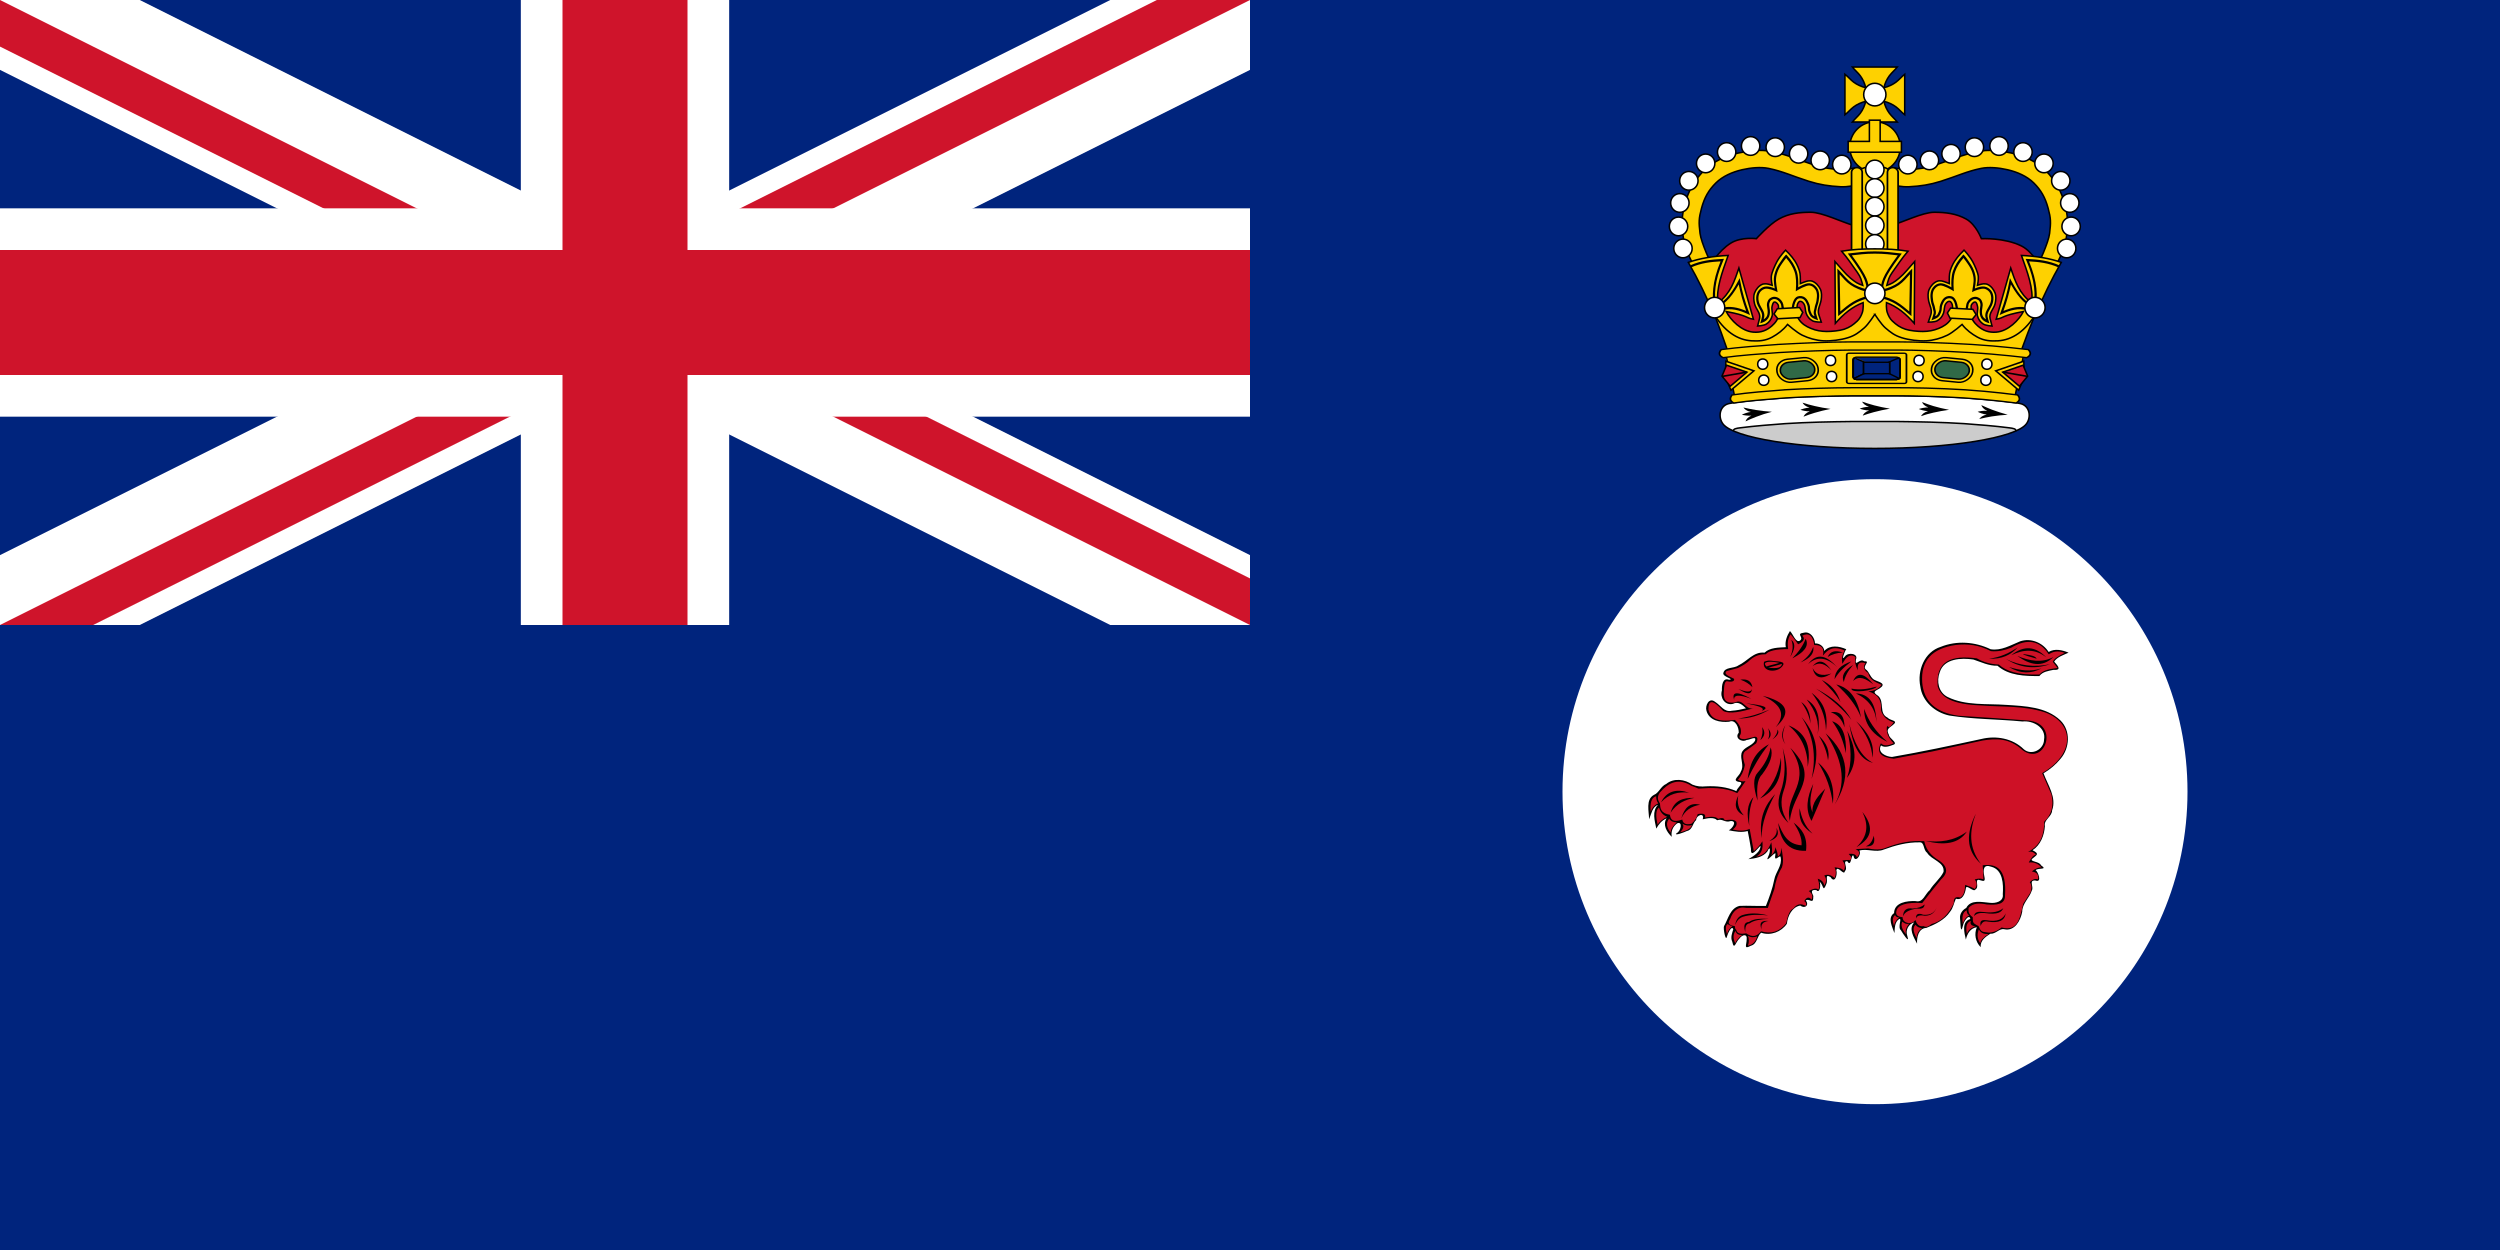 <?xml version="1.0" encoding="UTF-8"?>
<svg version="1.1" viewBox="0 0 1200 600" xmlns="http://www.w3.org/2000/svg" xmlns:cc="http://creativecommons.org/ns#" xmlns:dc="http://purl.org/dc/elements/1.1/" xmlns:rdf="http://www.w3.org/1999/02/22-rdf-syntax-ns#">
<clipPath id="c">
<path d="m0 0v150h700v150h-100zm0 300v50h300v-350h300z"/>
</clipPath>
<rect width="1200" height="600" fill="#00247d"/>
<path d="m0 0 600 300m0-300-600 300" fill="none" stroke="#fff" stroke-width="60"/>
<path d="m0 0 600 300m0-300-600 300" clip-path="url(#c)" fill="none" stroke="#cf142b" stroke-width="40"/>
<path d="m0 150h700m-400-150v350" fill="none" stroke="#fff" stroke-width="100"/>
<path d="m0 150h700m-400-150v350" fill="none" stroke="#cf142b" stroke-width="60"/>
<path d="m600 0v300h-600v300h1200v-600z" fill="#00247d"/>
<g transform="matrix(1.208 0 0 1.208 -187.32 -786.48)">
<g transform="translate(-187.47 -.378)">
<path d="m1078.8 808.64c-9.002 0.106-18.004 0.284-26.935 0.851-6.592 0.496-14.106 1.063-20.52 1.985l-1.63 0.284c-4.04 0.78-4.607 5.6-2.481 8.222 4.324 5.423 29.948 9.64 60.215 9.64 30.231 0 55.856-4.218 60.179-9.64 2.127-2.623 1.559-7.443-2.481-8.222l-1.63-0.284c-6.379-0.921-13.928-1.488-20.52-1.985-8.931-0.567-17.933-0.744-26.935-0.851h-8.612z" fill="#fff"/>
<g>
<path d="m1093.5 813.82c-2.233-0.354-4.288-0.815-6.238-1.311-1.701-0.461-3.296-0.957-4.856-1.488 0.461 0.744 1.134 1.488 2.764 2.056-1.311-0.035-3.048 0.461-3.686 0.744 0.638 0.248 2.446 0.744 3.757 0.709-1.595 0.567-2.197 1.311-2.552 2.056 1.382-0.496 2.871-0.957 4.43-1.382 1.985-0.532 4.076-0.992 6.379-1.382z"/>
<path d="m1069.9 813.92c-2.233-0.284-4.288-0.673-6.238-1.134-1.737-0.39-3.367-0.851-4.891-1.347 0.425 0.744 1.134 1.453 2.8 1.985-1.347 0-3.048 0.567-3.65 0.851 0.638 0.248 2.445 0.673 3.757 0.603-1.559 0.603-2.162 1.382-2.516 2.127 1.382-0.532 2.835-1.063 4.395-1.524 1.985-0.603 4.076-1.099 6.344-1.559z"/>
<path d="m1046.6 815.06c-2.233-0.142-4.359-0.39-6.344-0.709-1.737-0.284-3.402-0.603-4.962-0.992 0.496 0.709 1.24 1.382 2.942 1.772-1.311 0.106-2.977 0.78-3.579 1.099 0.673 0.177 2.481 0.496 3.792 0.354-1.524 0.709-2.056 1.524-2.339 2.304 1.347-0.638 2.764-1.276 4.288-1.843 1.914-0.744 3.969-1.418 6.202-1.985z"/>
<path d="m1117 814.28c-2.233 0.319-4.324 0.673-6.273 1.134-1.737 0.39-3.367 0.851-4.891 1.382 0.461-0.744 1.134-1.488 2.8-1.985-1.311-0.035-3.048-0.567-3.65-0.851 0.638-0.248 2.445-0.673 3.757-0.638-1.56-0.603-2.162-1.347-2.481-2.127 1.382 0.567 2.835 1.063 4.395 1.559 1.949 0.567 4.04 1.099 6.344 1.524z"/>
<path d="m1140.3 816.23c-2.233 0.142-4.324 0.354-6.309 0.673-1.737 0.284-3.402 0.638-4.997 1.028 0.532-0.709 1.276-1.382 2.977-1.772-1.347-0.106-3.013-0.78-3.615-1.099 0.673-0.213 2.481-0.532 3.828-0.354-1.524-0.709-2.091-1.524-2.375-2.304 1.347 0.638 2.764 1.24 4.288 1.843 1.914 0.709 3.969 1.382 6.202 1.985z"/>
</g>
<path d="m1087.5 818.92c-36.079 0-57.947 2.091-56.139 3.686 12.653 5.281 37.568 6.982 56.139 7.017 18.536-0.035 43.451-1.737 56.104-7.017 1.808-1.595-20.06-3.686-56.104-3.686z" fill="#ccc"/>
<path d="m1143.5 822.71c0.319-0.851-1.099-1.099-2.587-1.276-5.777-0.744-12.192-1.24-17.898-1.666-8.931-0.567-17.933-0.744-26.935-0.851h-17.26c-9.002 0.106-18.004 0.284-26.935 0.851-5.706 0.425-12.121 0.921-17.898 1.666-1.488 0.177-2.906 0.425-2.587 1.276" fill="none" stroke="#000" stroke-width=".616"/>
<path d="m1078.8 808.64c-9.002 0.106-18.004 0.284-26.935 0.851-6.592 0.496-14.106 1.063-20.52 1.985l-1.63 0.284c-4.04 0.78-4.607 5.6-2.481 8.222 4.324 5.423 29.948 9.64 60.215 9.64 30.231 0 55.856-4.218 60.179-9.64 2.127-2.623 1.559-7.443-2.481-8.222l-1.63-0.284c-6.379-0.921-13.928-1.488-20.52-1.985-8.931-0.567-17.933-0.744-26.935-0.851h-8.612z" fill="none" stroke="#000" stroke-width=".616"/>
</g>
<g transform="matrix(.524 0 0 .524 734.5 554.88)">
<g transform="matrix(.474 0 0 .5 -169.17 117.35)" stroke-width="2.417">
<path d="m1219.6 702.3 17.558-48.601 7.092-20.121 17.575-10.352 17.8-38.344 8.385-10.028 1.294-35.329s-12.298-25.061-31.33-34.06c-27.225-12.874-64.179-11.103-64.179-11.103s-8.536-21.396-24.193-29.722c-15.657-8.326-33.042-10.333-51.289-10.333s-50.995 15.463-68.704 20.008c-9.207 2.363-29.998 10.333-29.998 10.333s-20.792-7.97-29.998-10.333c-17.709-4.545-50.457-20.008-68.704-20.008-18.247 0-35.064 1.705-51.289 10.333-15.089 8.024-35.803 29.722-35.803 29.722s-23.717-3.051-40.379 6.45c-20.783 11.851-35.428 36.778-35.428 36.778l1.435 38.601 3.273 14.755 13.43 14.63 17.507 29.548 12.543 29.142 13.425 38.035z" fill="#cf142b" fill-rule="evenodd"/>
<path d="m1219.6 702.3 17.558-48.601 7.092-20.121 17.575-10.352 17.8-38.344 8.385-10.028 1.294-35.329s-12.298-25.061-31.33-34.06c-27.225-12.874-64.179-11.103-64.179-11.103s-8.536-21.396-24.193-29.722c-15.657-8.326-33.042-10.333-51.289-10.333s-50.995 15.463-68.704 20.008c-9.207 2.363-29.998 10.333-29.998 10.333s-20.792-7.97-29.998-10.333c-17.709-4.545-50.457-20.008-68.704-20.008-18.247 0-35.064 1.705-51.289 10.333-15.089 8.024-35.803 29.722-35.803 29.722s-23.717-3.051-40.379 6.45c-20.783 11.851-35.428 36.778-35.428 36.778l1.435 38.601 3.273 14.755 13.43 14.63 17.507 29.548 12.543 29.142 13.425 38.035z" fill="none" stroke="#000" stroke-width="2.417"/>
</g>
<g stroke-width="1.177">
<g transform="translate(-139.77 75.518)">
<g transform="translate(-6.284 10.459)">
<g transform="matrix(-1 0 0 1 923.9 0)">
<g stroke-width="1.177">
<path d="m358.41 213.62c-9.019 2.001-18.587 5.975-26.125 13.438-6.987 6.918-11.634 15.083-14.312 25-2.507 9.282-2.583 14.802-1.469 24.045 1.434 11.893 8.75 23.83 8.75 23.83l12.611-2.25s-7.599-16.016-8.454-23.111c-1.028-8.523-0.996-11.257 1.125-19.108 2.197-8.133 5.386-13.722 10.875-19.156 5.177-5.125 12.469-8.3 19.938-10.031 6.661-1.544 14.188-2.204 20.031-1 11.099 2.288 18.309 5.911 30.375 9.719 8.703 2.746 15.356 3.688 24.156 4.188 5.383 0.306 11.605-1.037 17.438-2.281s10.719-2.531 10.719-2.531l-3.281-12.594s-4.662 1.234-10.156 2.406-12.358 2.123-13.969 2.031c-8.297-0.471-13.168-1.163-20.969-3.625-11.169-3.524-19.074-7.432-31.688-10.062-8.499-1.773-17.217-0.765-25.594 1.094z" color="#000000" fill="#fed100" style="text-decoration-line:none;text-indent:0;text-transform:none"/>
<path d="m358.41 213.62c-9.019 2.001-18.587 5.975-26.125 13.438-6.987 6.918-11.634 15.083-14.312 25-2.507 9.282-2.583 14.802-1.469 24.045 1.434 11.893 8.75 23.83 8.75 23.83l12.611-2.25s-7.599-16.016-8.454-23.111c-1.028-8.523-0.996-11.257 1.125-19.108 2.197-8.133 5.386-13.722 10.875-19.156 5.177-5.125 12.469-8.3 19.938-10.031 6.661-1.544 14.188-2.204 20.031-1 11.099 2.288 18.309 5.911 30.375 9.719 8.703 2.746 15.356 3.688 24.156 4.188 5.383 0.306 11.605-1.037 17.438-2.281s10.719-2.531 10.719-2.531l-3.281-12.594s-4.662 1.234-10.156 2.406-12.358 2.123-13.969 2.031c-8.297-0.471-13.168-1.163-20.969-3.625-11.169-3.524-19.074-7.432-31.688-10.062-8.499-1.773-17.217-0.765-25.594 1.094z" color="#000000" fill="none" stroke="#000" stroke-width="1.177" style="text-decoration-line:none;text-indent:0;text-transform:none"/>
</g>
<g transform="matrix(1.331 0 0 1.331 679.36 -1151.1)" stroke-width=".884">
<g transform="matrix(.5 0 0 .5 -1617.5 688.21)" stroke-width="1.768">
<ellipse transform="translate(0 -2.063)" cx="2689.7" cy="785.03" rx="10.489" ry="10.66" fill="#fff" stroke="#000" stroke-width="1.768"/>
</g>
</g>
<g transform="matrix(1.331 0 0 1.331 676 -1167.8)" stroke-width=".884">
<g transform="matrix(.5 0 0 .5 -1617.5 688.21)" stroke-width="1.768">
<ellipse transform="translate(0 -2.063)" cx="2689.7" cy="785.03" rx="10.489" ry="10.66" fill="#fff" stroke="#000" stroke-width="1.768"/>
</g>
</g>
<g transform="matrix(1.331 0 0 1.331 677.01 -1185.6)" stroke-width=".884">
<g transform="matrix(.5 0 0 .5 -1617.5 688.21)" stroke-width="1.768">
<ellipse transform="translate(0 -2.063)" cx="2689.7" cy="785.03" rx="10.489" ry="10.66" fill="#fff" stroke="#000" stroke-width="1.768"/>
</g>
</g>
<g transform="matrix(1.331 0 0 1.331 683.83 -1202.4)" stroke-width=".884">
<g transform="matrix(.5 0 0 .5 -1617.5 688.21)" stroke-width="1.768">
<ellipse transform="translate(0 -2.063)" cx="2689.7" cy="785.03" rx="10.489" ry="10.66" fill="#fff" stroke="#000" stroke-width="1.768"/>
</g>
</g>
<g transform="matrix(1.331 0 0 1.331 696.57 -1215.6)" stroke-width=".884">
<g transform="matrix(.5 0 0 .5 -1617.5 688.21)" stroke-width="1.768">
<ellipse transform="translate(0 -2.063)" cx="2689.7" cy="785.03" rx="10.489" ry="10.66" fill="#fff" stroke="#000" stroke-width="1.768"/>
</g>
</g>
<g transform="matrix(1.331 0 0 1.331 712.48 -1224.2)" stroke-width=".884">
<g transform="matrix(.5 0 0 .5 -1617.5 688.21)" stroke-width="1.768">
<ellipse transform="translate(0 -2.063)" cx="2689.7" cy="785.03" rx="10.489" ry="10.66" fill="#fff" stroke="#000" stroke-width="1.768"/>
</g>
</g>
<g transform="matrix(1.331 0 0 1.331 730.67 -1228.8)" stroke-width=".884">
<g transform="matrix(.5 0 0 .5 -1617.5 688.21)" stroke-width="1.768">
<ellipse transform="translate(0 -2.063)" cx="2689.7" cy="785.03" rx="10.489" ry="10.66" fill="#fff" stroke="#000" stroke-width="1.768"/>
</g>
</g>
<g transform="matrix(1.331 0 0 1.331 749.32 -1227.9)" stroke-width=".884">
<g transform="matrix(.5 0 0 .5 -1617.5 688.21)" stroke-width="1.768">
<ellipse transform="translate(0 -2.063)" cx="2689.7" cy="785.03" rx="10.489" ry="10.66" fill="#fff" stroke="#000" stroke-width="1.768"/>
</g>
</g>
<g transform="matrix(1.331 0 0 1.331 799.8 -1214.7)" stroke-width=".884">
<g transform="matrix(.5 0 0 .5 -1617.5 688.21)" stroke-width="1.768">
<ellipse transform="translate(0 -2.063)" cx="2689.7" cy="785.03" rx="10.489" ry="10.66" fill="#fff" stroke="#000" stroke-width="1.768"/>
</g>
</g>
<g transform="matrix(1.331 0 0 1.331 767.06 -1222.9)" stroke-width=".884">
<g transform="matrix(.5 0 0 .5 -1617.5 688.21)" stroke-width="1.768">
<ellipse transform="translate(0 -2.063)" cx="2689.7" cy="785.03" rx="10.489" ry="10.66" fill="#fff" stroke="#000" stroke-width="1.768"/>
</g>
</g>
<g transform="matrix(1.331 0 0 1.331 783.43 -1217.9)" stroke-width=".884">
<g transform="matrix(.5 0 0 .5 -1617.5 688.21)" stroke-width="1.768">
<ellipse transform="translate(0 -2.063)" cx="2689.7" cy="785.03" rx="10.489" ry="10.66" fill="#fff" stroke="#000" stroke-width="1.768"/>
</g>
</g>
</g>
<g stroke-width="1.177">
<path d="m358.41 213.62c-9.019 2.001-18.587 5.975-26.125 13.438-6.987 6.918-11.634 15.083-14.312 25-2.507 9.282-2.583 14.802-1.469 24.045 1.434 11.893 8.75 23.83 8.75 23.83l12.611-2.25s-7.599-16.016-8.454-23.111c-1.028-8.523-0.996-11.257 1.125-19.108 2.197-8.133 5.386-13.722 10.875-19.156 5.177-5.125 12.469-8.3 19.938-10.031 6.661-1.544 14.188-2.204 20.031-1 11.099 2.288 18.309 5.911 30.375 9.719 8.703 2.746 15.356 3.688 24.156 4.188 5.383 0.306 11.605-1.037 17.438-2.281s10.719-2.531 10.719-2.531l-3.281-12.594s-4.662 1.234-10.156 2.406-12.358 2.123-13.969 2.031c-8.297-0.471-13.168-1.163-20.969-3.625-11.169-3.524-19.074-7.432-31.688-10.062-8.499-1.773-17.217-0.765-25.594 1.094z" color="#000000" fill="#fed100" style="text-decoration-line:none;text-indent:0;text-transform:none"/>
<path d="m358.41 213.62c-9.019 2.001-18.587 5.975-26.125 13.438-6.987 6.918-11.634 15.083-14.312 25-2.507 9.282-2.583 14.802-1.469 24.045 1.434 11.893 8.75 23.83 8.75 23.83l12.611-2.25s-7.599-16.016-8.454-23.111c-1.028-8.523-0.996-11.257 1.125-19.108 2.197-8.133 5.386-13.722 10.875-19.156 5.177-5.125 12.469-8.3 19.938-10.031 6.661-1.544 14.188-2.204 20.031-1 11.099 2.288 18.309 5.911 30.375 9.719 8.703 2.746 15.356 3.688 24.156 4.188 5.383 0.306 11.605-1.037 17.438-2.281s10.719-2.531 10.719-2.531l-3.281-12.594s-4.662 1.234-10.156 2.406-12.358 2.123-13.969 2.031c-8.297-0.471-13.168-1.163-20.969-3.625-11.169-3.524-19.074-7.432-31.688-10.062-8.499-1.773-17.217-0.765-25.594 1.094z" color="#000000" fill="none" stroke="#000" stroke-width="1.177" style="text-decoration-line:none;text-indent:0;text-transform:none"/>
</g>
<g transform="matrix(1.331 0 0 1.331 679.36 -1151.1)" stroke-width=".884">
<g transform="matrix(.5 0 0 .5 -1617.5 688.21)" stroke-width="1.768">
<ellipse transform="translate(0 -2.063)" cx="2689.7" cy="785.03" rx="10.489" ry="10.66" fill="#fff" stroke="#000" stroke-width="1.768"/>
</g>
</g>
<g transform="matrix(1.331 0 0 1.331 676 -1167.8)" stroke-width=".884">
<g transform="matrix(.5 0 0 .5 -1617.5 688.21)" stroke-width="1.768">
<ellipse transform="translate(0 -2.063)" cx="2689.7" cy="785.03" rx="10.489" ry="10.66" fill="#fff" stroke="#000" stroke-width="1.768"/>
</g>
</g>
<g transform="matrix(1.331 0 0 1.331 677.01 -1185.6)" stroke-width=".884">
<g transform="matrix(.5 0 0 .5 -1617.5 688.21)" stroke-width="1.768">
<ellipse transform="translate(0 -2.063)" cx="2689.7" cy="785.03" rx="10.489" ry="10.66" fill="#fff" stroke="#000" stroke-width="1.768"/>
</g>
</g>
<g transform="matrix(1.331 0 0 1.331 683.83 -1202.4)" stroke-width=".884">
<g transform="matrix(.5 0 0 .5 -1617.5 688.21)" stroke-width="1.768">
<ellipse transform="translate(0 -2.063)" cx="2689.7" cy="785.03" rx="10.489" ry="10.66" fill="#fff" stroke="#000" stroke-width="1.768"/>
</g>
</g>
<g transform="matrix(1.331 0 0 1.331 696.57 -1215.6)" stroke-width=".884">
<g transform="matrix(.5 0 0 .5 -1617.5 688.21)" stroke-width="1.768">
<ellipse transform="translate(0 -2.063)" cx="2689.7" cy="785.03" rx="10.489" ry="10.66" fill="#fff" stroke="#000" stroke-width="1.768"/>
</g>
</g>
<g transform="matrix(1.331 0 0 1.331 712.48 -1224.2)" stroke-width=".884">
<g transform="matrix(.5 0 0 .5 -1617.5 688.21)" stroke-width="1.768">
<ellipse transform="translate(0 -2.063)" cx="2689.7" cy="785.03" rx="10.489" ry="10.66" fill="#fff" stroke="#000" stroke-width="1.768"/>
</g>
</g>
<g transform="matrix(1.331 0 0 1.331 730.67 -1228.8)" stroke-width=".884">
<g transform="matrix(.5 0 0 .5 -1617.5 688.21)" stroke-width="1.768">
<ellipse transform="translate(0 -2.063)" cx="2689.7" cy="785.03" rx="10.489" ry="10.66" fill="#fff" stroke="#000" stroke-width="1.768"/>
</g>
</g>
<g transform="matrix(1.331 0 0 1.331 749.32 -1227.9)" stroke-width=".884">
<g transform="matrix(.5 0 0 .5 -1617.5 688.21)" stroke-width="1.768">
<ellipse transform="translate(0 -2.063)" cx="2689.7" cy="785.03" rx="10.489" ry="10.66" fill="#fff" stroke="#000" stroke-width="1.768"/>
</g>
</g>
<g transform="matrix(1.331 0 0 1.331 799.8 -1214.7)" stroke-width=".884">
<g transform="matrix(.5 0 0 .5 -1617.5 688.21)" stroke-width="1.768">
<ellipse transform="translate(0 -2.063)" cx="2689.7" cy="785.03" rx="10.489" ry="10.66" fill="#fff" stroke="#000" stroke-width="1.768"/>
</g>
</g>
<g transform="matrix(1.331 0 0 1.331 767.06 -1222.9)" stroke-width=".884">
<g transform="matrix(.5 0 0 .5 -1617.5 688.21)" stroke-width="1.768">
<ellipse transform="translate(0 -2.063)" cx="2689.7" cy="785.03" rx="10.489" ry="10.66" fill="#fff" stroke="#000" stroke-width="1.768"/>
</g>
</g>
<g transform="matrix(1.331 0 0 1.331 783.43 -1217.9)" stroke-width=".884">
<g transform="matrix(.5 0 0 .5 -1617.5 688.21)" stroke-width="1.768">
<ellipse transform="translate(0 -2.063)" cx="2689.7" cy="785.03" rx="10.489" ry="10.66" fill="#fff" stroke="#000" stroke-width="1.768"/>
</g>
</g>
</g>
<g transform="translate(-3.4e-6)">
<g transform="matrix(1.21 0 0 1.21 213.62 155.72)">
<g stroke-width=".972">
<path d="m185.96 37.047c1.567-1.984 3.439-3.458 4.957-5.475 1.594-2.119 2.81-4.798 3.435-7.503-2.771 0.691-5.449 1.907-7.569 3.501-2.017 1.517-3.491 3.389-5.475 4.957v-25.411c1.984 1.567 3.458 3.439 5.475 4.957 2.119 1.594 4.798 2.81 7.569 3.501-0.625-2.705-1.841-5.384-3.435-7.503-1.517-2.017-3.389-3.491-4.957-5.475l28.152 9e-7c-1.567 1.984-3.439 3.458-4.957 5.475-1.594 2.119-2.81 4.798-3.435 7.503 2.771-0.691 5.449-1.907 7.569-3.501 2.017-1.517 3.491-3.389 5.475-4.957v25.411c-1.984-1.567-3.458-3.439-5.475-4.957-2.119-1.594-4.798-2.81-7.569-3.501 0.625 2.705 1.841 5.384 3.435 7.503 1.517 2.017 3.389 3.491 4.957 5.475z" fill="#fed100" stroke="#000" stroke-width=".972"/>
</g>
<g transform="matrix(1.331 0 0 1.331 562.93 -1417.2)" stroke-width=".73">
<g transform="matrix(.5 0 0 .5 -1617.5 688.21)" stroke-width="1.461">
<ellipse transform="translate(0 -2.063)" cx="2689.7" cy="785.03" rx="10.489" ry="10.66" fill="#fff" stroke="#000" stroke-width="1.461"/>
</g>
</g>
</g>
<g transform="matrix(.943 0 0 .943 266.87 172.35)">
<g transform="matrix(1.863 0 0 1.833 97.192 -1597.7)" stroke-width=".675">
<ellipse transform="matrix(1.04 0 0 1.04 -2741.9 82.476)" cx="2689.7" cy="785.03" rx="10.489" ry="10.66" fill="#fed100"/>
<ellipse transform="matrix(1.04 0 0 1.04 -2741.9 82.476)" cx="2689.7" cy="785.03" rx="10.489" ry="10.66" fill="none" stroke="#000" stroke-width=".649"/>
</g>
<g stroke-width="1.247">
<path d="m195.84 28.438v17.062h-17.062v8.688h42.812v-8.688h-17.094v-17.062z" fill="#fed100"/>
<path d="m195.84 28.437v17.062h-17.062v8.688h42.812v-8.688h-17.094v-17.062z" fill="none" stroke="#000" stroke-width="1.247"/>
</g>
</g>
<g transform="translate(299.98 6.684)">
<g transform="translate(-39.304 193.4)" stroke-width="1.177">
<g>
<rect x="182.33" y="34.934" width="25.322" height="71.72" ry="6.386" fill="#fed100" fill-rule="evenodd"/>
<rect x="182.33" y="34.934" width="25.322" height="71.72" ry="6.386" fill="none" stroke="#000" stroke-width="1.177"/>
</g>
<g transform="translate(-303.37 -281.42)">
<g stroke-width="1.154">
<g transform="matrix(1.147 0 0 .907 226.84 -537.15)">
<rect x="221.33" y="941.22" width="7.041" height="79.256" ry="3.8" fill="#fed100" fill-rule="evenodd"/>
<path d="m224.85 941.22c1.95 0 3.52 1.695 3.52 3.8v71.656c0 2.105-1.57 3.8-3.52 3.8s-3.52-1.695-3.52-3.8v-71.656c0-2.105 1.57-3.8 3.52-3.8z" fill="none" stroke="#000" stroke-width="1.154"/>
</g>
<g transform="matrix(1.147 0 0 .907 232.09 -537.15)">
<rect x="240.49" y="941.22" width="7.041" height="79.256" ry="3.8" fill="#fed100" fill-rule="evenodd"/>
<rect x="240.49" y="941.22" width="7.041" height="79.256" ry="3.8" fill="none" stroke="#000" stroke-width="1.154"/>
</g>
</g>
</g>
</g>
<g transform="translate(-25.575 194.49)" stroke-width=".884">
<g transform="matrix(1.331 0 0 1.331 544.15 -1401.7)">
<g transform="matrix(.5 0 0 .5 -1617.5 688.21)" stroke-width="1.768">
<ellipse transform="translate(0 -2.063)" cx="2689.7" cy="785.03" rx="10.489" ry="10.66" fill="#fff" stroke="#000" stroke-width="1.768"/>
</g>
</g>
<g transform="matrix(1.331 0 0 1.331 544.15 -1387.6)">
<g transform="matrix(.5 0 0 .5 -1617.5 688.21)" stroke-width="1.768">
<ellipse transform="translate(0 -2.063)" cx="2689.7" cy="785.03" rx="10.489" ry="10.66" fill="#fff" stroke="#000" stroke-width="1.768"/>
</g>
</g>
<g transform="matrix(1.331 0 0 1.331 544.15 -1373.5)">
<g transform="matrix(.5 0 0 .5 -1617.5 688.21)" stroke-width="1.768">
<ellipse transform="translate(0 -2.063)" cx="2689.7" cy="785.03" rx="10.489" ry="10.66" fill="#fff" stroke="#000" stroke-width="1.768"/>
</g>
</g>
<g transform="matrix(1.331 0 0 1.331 544.15 -1359.3)">
<g transform="matrix(.5 0 0 .5 -1617.5 688.21)" stroke-width="1.768">
<ellipse transform="translate(0 -2.063)" cx="2689.7" cy="785.03" rx="10.489" ry="10.66" fill="#fff" stroke="#000" stroke-width="1.768"/>
</g>
</g>
<g transform="matrix(1.331 0 0 1.331 544.15 -1345.2)">
<g transform="matrix(.5 0 0 .5 -1617.5 688.21)" stroke-width="1.768">
<ellipse transform="translate(0 -2.063)" cx="2689.7" cy="785.03" rx="10.489" ry="10.66" fill="#fff" stroke="#000" stroke-width="1.768"/>
</g>
</g>
</g>
</g>
</g>
</g>
<g transform="translate(120.94 241.14)">
<g transform="translate(467.6 -914.69)" stroke-width="1.177">
<g transform="translate(-5e-6)">
<path d="m-147.29 1086.9c-6.72 15.023-12.101 29.69-17.375 44.782h-216.62c-5.098-14.589-10.297-30.282-16.708-44.782 0 0 13.482 18.865 23.578 23.427 5.608 2.534 12.623 3.289 18.421 1.228 7.641-2.717 17.807-16.579 17.807-16.579s9.141 10.698 15.351 13.509c5.829 2.638 12.644 2.745 19.035 2.456 5.655-0.256 11.92-0.469 16.579-3.684 7.055-4.869 14.123-21.491 14.123-21.491s6.838 13.078 12.281 17.807c4.491 3.902 10.131 6.816 15.965 7.982 5.834 1.167 12.21 0.79 17.807-1.228 7.588-2.736 19.649-14.123 19.649-14.123s8.302 10.296 14.123 12.895c5.635 2.515 12.414 3.256 18.421 1.842 6.357-1.496 11.698-6.1 16.579-10.439 4.357-3.872 10.988-13.602 10.988-13.602z" fill="#fed100"/>
<path d="m-147.29 1086.9c-6.72 15.023-12.101 29.69-17.375 44.782h-216.62c-5.098-14.589-10.297-30.282-16.708-44.782 0 0 13.482 18.865 23.578 23.427 5.608 2.534 12.623 3.289 18.421 1.228 7.641-2.717 17.807-16.579 17.807-16.579s9.141 10.698 15.351 13.509c5.829 2.638 12.644 2.745 19.035 2.456 5.655-0.256 11.92-0.469 16.579-3.684 7.055-4.869 14.123-21.491 14.123-21.491s6.838 13.078 12.281 17.807c4.491 3.902 10.131 6.816 15.965 7.982 5.834 1.167 12.21 0.79 17.807-1.228 7.588-2.736 19.649-14.123 19.649-14.123s8.302 10.296 14.123 12.895c5.635 2.515 12.414 3.256 18.421 1.842 6.357-1.496 11.698-6.1 16.579-10.439 4.357-3.872 10.988-13.602 10.988-13.602z" fill="none" stroke="#000"/>
</g>
<path d="m-272.65 1095.5s-4.939 7.603-7.977 10.201c-4.218 3.608-6.992 5.781-12.411 7.489-5.409 1.705-12.953 2.664-18.616 2.354-5.477-0.3-11.112-1.888-16.048-4.279-4.291-2.079-11.127-8.131-11.127-8.131-3.323 4.312-7.555 7.34-11.583 9.579-5.151 2.862-10.24 3.12-15.586 2.832-10.867-0.586-21.005-7.374-29.137-21.138-5.273-12.47-11.338-25.099-18.912-38.342 8.729-3.09 18.903-4.736 30.187-5.271-4.589 12.931-9.35 25.528-7.666 35.936 9.481-7.101 12.547-16.767 15.812-26.354l11.021 38.812c-6.689-1.173-3.132-2.555-20.698-5.885 3.52 6.637 11.578 14.832 20.462 15.639 5.974 0.542 10.31-1.303 14.107-4.596 2.728-2.366 5.215-5.495 5.182-9.02-0.019-2.019-0.037-4.037-0.056-6.056-0.012-1.297-1.613-3.132-2.909-3.151-1.236-0.017-1.578 1.988-1.908 3.179-0.66 2.383 0.665 5.037 0 7.419-0.734 2.626-2.141 4.699-4.451 6.147-1.924 1.206-6.571 1.484-6.571 1.484l1.484-5.723c1.047-4.037-2.872-7.171-3.815-11.234-0.607-2.615-0.941-5.54 0-8.054 1.018-2.72 3.079-5.367 5.723-6.571 0.965-0.439 2.122-0.499 3.179-0.424 1.495 0.106 4.451 1.06 4.451 1.06s-0.848-4.091-0.636-6.571c0.258-3.007 2.805-8.578 4.239-11.234 2.381-4.41 6.168-8.383 6.6-8.81 0.415 0.417 4.52 4.238 7.202 8.471 1.615 2.55 3.272 6.234 3.739 9.216 0.384 2.459 0.247 7.659 0.247 7.659s4.366-1.793 5.85-2.003c1.049-0.148 2.208-0.169 3.201 0.202 2.721 1.016 4.961 3.514 6.166 6.157 1.114 2.443 0.984 5.384 0.56 8.035-0.658 4.119-3.078 7.305-1.753 11.26l1.878 5.606s-4.654 0.046-6.658-1.023c-2.405-1.283-3.954-3.254-4.868-5.822-0.829-2.33-0.348-5.183-1.788-7.189-0.637-0.888-1.528-1.871-2.76-1.767-1.292 0.108-2.2 2.22-2.254 3.516l-0.229 5.451c-0.07 1.675 0.693 3.416 1.59 4.771 2.197 3.32 5.468 5.335 9.158 6.83 3.997 1.62 7.601 2.242 11.913 2.293 3.597 0.042 9.85-0.547 13.258-1.699 4.199-1.419 6.669-3.221 9.918-6.236 1.831-1.7 3.055-4.168 3.86-6.533 0.928-2.724 0.594-7.424 0.594-7.424-4.178 1.584-7.811 3.713-11.086 6.201-3.701 2.812-6.943 6.081-9.998 9.538l-0.297-46.919c4.353 4.802 7.517 9.102 11.87 12.718 3.665 3.045 5.549 4.207 9.214 5.396-1.047-3.774-1.401-6.064-4.103-9.838-3.747-5.233-7.396-10.852-11.932-16.086 8.353-1.391 16.702-1.766 25.167-1.766 8.465 0 16.813 0.375 25.167 1.766-4.537 5.233-8.186 10.852-11.932 16.086-2.702 3.774-3.056 6.064-4.103 9.838 3.665-1.189 5.549-2.351 9.214-5.396 4.353-3.616 7.517-7.917 11.87-12.718l-0.297 46.919c-3.055-3.457-6.298-6.726-9.998-9.538-3.274-2.488-6.907-4.617-11.086-6.201 0 0-0.334 4.7 0.594 7.424 0.806 2.365 2.029 4.833 3.86 6.533 3.248 3.015 5.718 4.817 9.918 6.236 3.408 1.152 9.661 1.741 13.258 1.699 4.312-0.05 7.917-0.673 11.913-2.293 3.69-1.495 6.96-3.51 9.158-6.83 0.897-1.355 1.66-3.096 1.59-4.771l-0.229-5.451c-0.054-1.296-0.962-3.408-2.254-3.516-1.232-0.103-2.123 0.88-2.76 1.767-1.44 2.006-0.958 4.859-1.788 7.189-0.914 2.568-2.463 4.539-4.868 5.822-2.003 1.069-6.658 1.023-6.658 1.023l1.878-5.606c1.325-3.955-1.095-7.141-1.753-11.26-0.424-2.651-0.554-5.592 0.56-8.035 1.205-2.643 3.445-5.14 6.166-6.157 0.993-0.371 2.152-0.35 3.201-0.202 1.484 0.21 5.85 2.003 5.85 2.003s-0.138-5.2 0.247-7.659c0.466-2.982 2.123-6.666 3.739-9.216 2.683-4.234 6.787-8.054 7.202-8.471 0.432 0.427 4.219 4.4 6.6 8.81 1.434 2.656 3.982 8.226 4.239 11.234 0.212 2.48-0.636 6.571-0.636 6.571s2.956-0.954 4.451-1.06c1.057-0.075 2.215-0.015 3.179 0.424 2.644 1.203 4.704 3.851 5.723 6.571 0.941 2.514 0.607 5.439 0 8.054-0.943 4.063-4.862 7.196-3.815 11.234l1.484 5.723s-4.646-0.278-6.571-1.484c-2.31-1.447-3.718-3.521-4.451-6.147-0.665-2.382 0.66-5.035 0-7.419-0.33-1.191-0.672-3.197-1.908-3.179-1.297 0.018-2.897 1.854-2.909 3.151-0.019 2.019-0.037 4.037-0.056 6.056-0.033 3.525 2.455 6.654 5.182 9.02 3.797 3.293 8.133 5.139 14.107 4.596 8.884-0.807 16.942-9.002 20.462-15.639-17.566 3.33-14.009 4.712-20.698 5.885l11.021-38.812c3.265 9.587 6.331 19.253 15.812 26.354 1.684-10.409-3.077-23.006-7.666-35.936 11.284 0.535 21.457 2.181 30.187 5.271-7.574 13.242-13.639 25.871-18.912 38.342-8.132 13.764-18.27 20.552-29.137 21.138-5.346 0.288-10.435 0.03-15.586-2.832-4.028-2.238-8.259-5.267-11.583-9.579 0 0-6.836 6.052-11.127 8.131-4.936 2.392-10.571 3.979-16.048 4.279-5.663 0.31-13.207-0.649-18.616-2.354-5.418-1.708-8.193-3.881-12.411-7.489-3.037-2.598-7.977-10.201-7.977-10.201z" fill="#fed100"/>
<path d="m-365.99 1115.5c-10.867-0.586-21.005-7.374-29.137-21.138-5.273-12.47-11.338-25.099-18.912-38.342 8.729-3.09 18.903-4.736 30.187-5.271-4.589 12.931-9.35 25.528-7.666 35.936 9.481-7.101 12.547-16.767 15.812-26.354l11.021 38.812c-6.689-1.173-3.132-2.555-20.698-5.885 3.52 6.637 11.578 14.832 20.462 15.639zm185.62-6.601c8.884-0.807 16.942-9.002 20.462-15.639-17.566 3.33-14.009 4.712-20.698 5.885l11.021-38.812c3.265 9.587 6.331 19.253 15.812 26.354 1.684-10.409-3.077-23.006-7.666-35.936 11.284 0.535 21.457 2.181 30.187 5.271-7.574 13.242-13.639 25.871-18.912 38.342-8.132 13.764-18.27 20.552-29.137 21.138l-0.208 0.384z" fill="#fed100"/>
<path d="m-311.65 1115.5c-5.477-0.3-11.112-1.888-16.048-4.279-4.291-2.079-11.127-8.131-11.127-8.131-3.323 4.312-7.555 7.34-11.583 9.579-5.151 2.862-10.24 3.12-15.586 2.832l-0.188 1.873 1.256-8.474c5.974 0.542 10.31-1.303 14.107-4.596 2.728-2.366 5.215-5.495 5.182-9.02-0.019-2.019-0.037-4.037-0.056-6.056-0.012-1.297-1.613-3.132-2.909-3.151-1.236-0.017-1.578 1.988-1.908 3.179-0.66 2.383 0.665 5.037 0 7.419-0.734 2.626-2.141 4.699-4.451 6.147-1.924 1.206-6.571 1.484-6.571 1.484l1.484-5.723c1.047-4.037-2.872-7.171-3.815-11.234-0.607-2.615-0.941-5.54 0-8.054 1.018-2.72 3.079-5.367 5.723-6.571 0.965-0.439 2.122-0.499 3.179-0.424 1.495 0.106 4.451 1.06 4.451 1.06s-0.848-4.091-0.636-6.571c0.258-3.007 2.805-8.578 4.239-11.234 2.381-4.41 6.168-8.383 6.6-8.81 0.415 0.417 4.52 4.238 7.202 8.471 1.615 2.55 3.272 6.234 3.739 9.216 0.384 2.459 0.247 7.659 0.247 7.659s4.366-1.793 5.85-2.003c1.049-0.148 2.208-0.169 3.201 0.202 2.721 1.016 4.961 3.514 6.166 6.157 1.114 2.443 0.984 5.384 0.56 8.035-0.658 4.119-3.078 7.305-1.753 11.26l1.878 5.606s-4.654 0.046-6.658-1.023c-2.405-1.283-3.954-3.254-4.868-5.822-0.829-2.33-0.348-5.183-1.788-7.189-0.637-0.888-1.528-1.871-2.76-1.767-1.292 0.108-2.2 2.22-2.254 3.516l-0.229 5.451c-0.07 1.675 0.693 3.416 1.59 4.771 2.197 3.32 5.468 5.335 9.158 6.83 3.997 1.62 7.601 2.242 11.913 2.293z" fill="#fed100"/>
<path d="m-203.85 1095.1-0.126-0.211c-0.151-2.569 0.719-6.969 0.719-6.969 0.484-2.19 2.362-4.533 4.688-5.375 1.254-0.454 2.776-0.629 4.125 0.031 0.823 0.402 1.486 0.714 2.031 1.281 0.545 0.567 0.884 1.312 1.25 2.375 0.535 1.554 0.302 3.174 0.031 4.563-0.447 2.291-0.397 4.293 0.25 5.844 0.457 1.095 1.377 1.915 2.562 2.625-0.22-0.783-0.379-1.163-0.5-2.031-0.179-1.287 0.038-2.617 0.531-3.781 0.858-2.028 2.043-3.627 2.844-5.406 0.764-1.697 1.163-3.62 1.031-5.438-0.109-1.499-0.552-3.048-1.406-4.125-0.926-1.168-2.34-2.137-3.75-2.406-1.255-0.24-3.315 0.187-4.969 0.719-1.653 0.531-2.906 1.125-2.906 1.125l-1.469 0.687 0.25-1.594c0.859-5.36 1.618-8.081 0-13.094-0.665-2.061-1.777-4.334-3.656-6.969-0.913-1.28-1.932-2.807-3.094-4.219-3.028 3.447-5.139 6.94-6.344 10.469-1.319 3.863-1.371 9-1.062 13.125l0.125 1.656-1.406-0.844s-1.599-0.98-3.531-1.906c-1.933-0.926-4.287-1.743-5.281-1.656-1.874 0.164-3.124 1.06-4.344 2.625-1.035 1.329-1.258 2.48-1.469 4.312-0.133 1.158 0.158 3.334 0.344 4.75 0.217 1.659 1.194 3.403 1.469 5.5 0.091 0.693 0.306 1.237 0.469 1.906 0.163 0.669 0.245 1.455 0.062 2.375-0.126 0.636-0.314 1.096-0.562 1.875 0.479-0.233 0.809-0.349 1.062-0.531 0.927-0.666 1.304-1.848 1.906-3.281 0.324-0.771 0.396-1.464 0.438-2.281s0.082-1.778 0.5-2.844c0.714-1.821 1.554-3.984 3.406-5.312 1.516-1.087 3.538-1.39 5.312-0.844 1.051 0.324 1.803 0.972 2.344 1.719 0.541 0.746 0.903 1.562 1.281 2.375 0.484 1.04 0.773 2.597 1 3.969s0.344 2.531 0.344 2.531l0.031 0.125-0.031 0.156-1.291 4.292-1.646-0.371 1.25-4.104c-9e-3 -0.08-0.133-1.073-0.344-2.344-0.219-1.321-0.549-2.898-0.844-3.531-0.387-0.832-0.735-1.555-1.125-2.094-0.39-0.539-0.787-0.884-1.469-1.094-1.223-0.377-2.811-0.147-3.844 0.594-1.311 0.94-2.106 2.76-2.812 4.562-0.307 0.783-0.333 1.488-0.375 2.313-0.042 0.825-0.086 1.784-0.531 2.844-0.552 1.312-1.009 2.928-2.5 4-1.099 0.79-3.094 1.562-3.094 1.562l-1.75 0.719 0.625-1.781s0.881-2.613 1.062-3.531c0.126-0.635 0.074-1.095-0.062-1.656-0.137-0.562-0.385-1.214-0.5-2.094-0.217-1.659-1.194-3.403-1.469-5.5-0.179-1.367-0.531-3.526-0.344-5.156 0.219-1.901 0.538-3.551 1.812-5.188 1.396-1.792 3.166-3.043 5.531-3.25 1.87-0.164 4.17 0.846 6.188 1.812 1.298 0.622 1.692 0.908 2.344 1.281-0.212-3.96-0.147-8.526 1.156-12.344 1.382-4.047 3.749-8.036 7.344-11.906l0.625-0.656 0.625 0.656c1.671 1.798 2.812 3.772 3.844 5.219 1.967 2.757 3.184 5.202 3.906 7.438 1.546 4.788 0.979 8.057 0.25 12.469 0.569-0.24 0.768-0.372 1.75-0.687 1.767-0.568 3.922-1.105 5.781-0.75 1.901 0.363 3.613 1.527 4.781 3 1.159 1.462 1.655 3.329 1.781 5.062 0.156 2.15-0.319 4.351-1.188 6.281-0.899 1.997-2.088 3.589-2.844 5.375-0.381 0.899-0.567 1.943-0.438 2.875 0.194 1.395 0.938 3.656 0.938 3.656l0.531 1.594-1.625-0.531c-2.594-0.88-4.292-2.474-5.125-4.469s-0.829-4.324-0.344-6.812c0.255-1.307 0.39-2.613 0.031-3.656-0.332-0.966-0.575-1.438-0.875-1.75-0.3-0.312-0.762-0.546-1.562-0.938-0.739-0.362-1.881-0.306-2.812 0.031-1.545 0.559-3.395 2.627-3.562 4.094-0.296 2.589-1.031 5.222-2.28 6.863zm48.749-3.052 0.438-0.875-0.938-0.313c-6.979-2.21-13.424-0.538-19.5 2.031 2.456-6.709 4.326-13.41 5.656-20.125 6.625 11.903 12.246 15.797 17.531 18.219l0.969 0.438 0.219-1.063c1.577-8.127 1.699-18.955-4.969-35.062 7.472 0.388 14.902 1.284 22.281 4.562l0.688-1.562c-8.101-3.599-16.194-4.494-24.188-4.844l-1.375-0.062 0.562 1.25c6.848 15.896 6.849 26.242 5.469 34.219-5.079-2.471-10.219-6.204-16.781-18.719l-1.156-2.188-0.438 2.438c-1.425 7.889-3.65 15.789-6.656 23.688l-0.75 1.938 1.875-0.875c6.137-2.785 12.342-4.598 19.031-2.844l0.165 0.103zm-233.06 0.25c6.68-1.743 12.871 0.062 19 2.844l1.875 0.875-0.719-1.937c-3.007-7.898-5.231-15.799-6.656-23.688l-0.438-2.438-1.156 2.188c-6.565 12.52-11.732 16.247-16.812 18.719-1.38-7.976-1.348-18.322 5.5-34.219l0.531-1.25-1.344 0.062c-7.994 0.35-16.086 1.244-24.188 4.844l0.688 1.562c7.388-3.283 14.8-4.175 22.281-4.562-6.668 16.108-6.545 26.935-4.969 35.062l0.188 1.063 1-0.438c5.282-2.42 10.913-6.304 17.531-18.187 1.33 6.704 3.205 13.397 5.656 20.094-6.076-2.569-12.521-4.241-19.5-2.031l-0.938 0.313 0.438 0.875-0.181 0.091 2.212 0.159zm54.883 3.778-0.977-3.652c0.017-0.154 0.111-1.031 0.312-2.25 0.219-1.321 0.58-2.898 0.875-3.531 0.387-0.832 0.735-1.555 1.125-2.094 0.39-0.539 0.787-0.884 1.469-1.094 1.223-0.377 2.78-0.147 3.812 0.594 1.311 0.94 2.137 2.76 2.844 4.562 0.307 0.783 0.333 1.488 0.375 2.313 0.042 0.825 0.086 1.784 0.531 2.844 0.552 1.312 1.009 2.928 2.5 4 1.099 0.79 3.094 1.562 3.094 1.562l1.719 0.719-0.594-1.781s-0.881-2.613-1.062-3.531c-0.126-0.635-0.074-1.095 0.062-1.656 0.137-0.562 0.353-1.214 0.469-2.094 0.217-1.659 1.194-3.403 1.469-5.5 0.179-1.367 0.563-3.526 0.375-5.156-0.219-1.901-0.538-3.551-1.812-5.188-1.396-1.792-3.166-3.043-5.531-3.25-1.87-0.164-4.17 0.846-6.188 1.812-1.298 0.622-1.692 0.908-2.344 1.281 0.212-3.96 0.147-8.526-1.156-12.344-1.382-4.047-3.749-8.036-7.344-11.906l-0.625-0.656-0.625 0.656c-1.671 1.798-2.843 3.772-3.875 5.219-1.967 2.757-3.153 5.202-3.875 7.438-1.546 4.788-0.979 8.057-0.25 12.469-0.569-0.24-0.759-0.369-1.75-0.687-1.767-0.568-3.922-1.105-5.781-0.75-1.901 0.363-3.613 1.527-4.781 3-1.159 1.462-1.655 3.329-1.781 5.062-0.156 2.15 0.319 4.351 1.188 6.281 0.899 1.997 2.088 3.589 2.844 5.375 0.381 0.899 0.536 1.943 0.406 2.875-0.194 1.395-0.906 3.656-0.906 3.656l-0.531 1.594 1.625-0.531c2.594-0.88 4.292-2.474 5.125-4.469s0.829-4.324 0.344-6.812c-0.255-1.307-0.39-2.613-0.031-3.656 0.332-0.966 0.575-1.438 0.875-1.75 0.3-0.312 0.731-0.546 1.531-0.938 0.739-0.361 1.912-0.306 2.844 0.031 1.545 0.559 3.231 2.65 3.562 4.094 0 0-4e-5 0.031 0 0.031 8e-3 0.042 0.806 4.509 0.688 6.531l2.006 0.355c-0.167-2.83-1.037-7.229-1.037-7.229-0.484-2.19-2.33-4.533-4.656-5.375-1.254-0.454-2.807-0.628-4.156 0.031-0.823 0.402-1.454 0.714-2 1.281-0.545 0.567-0.915 1.312-1.281 2.375-0.535 1.554-0.302 3.174-0.031 4.563 0.447 2.291 0.397 4.293-0.25 5.844-0.457 1.095-1.346 1.915-2.531 2.625 0.22-0.783 0.379-1.163 0.5-2.031 0.179-1.287-0.038-2.617-0.531-3.781-0.858-2.028-2.043-3.627-2.844-5.406-0.764-1.697-1.195-3.62-1.062-5.438 0.109-1.499 0.552-3.048 1.406-4.125 0.926-1.168 2.371-2.137 3.781-2.406 1.255-0.24 3.284 0.187 4.938 0.719 1.653 0.531 2.938 1.125 2.938 1.125l1.469 0.687-0.281-1.594c-0.859-5.36-1.587-8.081 0.031-13.094 0.665-2.061 1.745-4.334 3.625-6.969 0.913-1.28 1.962-2.807 3.125-4.219 3.027 3.446 5.139 6.941 6.344 10.469 1.319 3.863 1.34 9 1.031 13.125l-0.094 1.656 1.406-0.844s1.567-0.98 3.5-1.906c1.933-0.926 4.319-1.743 5.312-1.656 1.874 0.164 3.124 1.06 4.344 2.625 1.035 1.329 1.258 2.48 1.469 4.312 0.133 1.158-0.19 3.334-0.375 4.75-0.217 1.659-1.163 3.403-1.438 5.5-0.091 0.693-0.306 1.237-0.469 1.906-0.163 0.669-0.276 1.455-0.094 2.375 0.126 0.636 0.314 1.096 0.562 1.875-0.479-0.233-0.809-0.349-1.062-0.531-0.927-0.666-1.304-1.848-1.906-3.281-0.324-0.771-0.365-1.464-0.406-2.281-0.042-0.817-0.082-1.778-0.5-2.844-0.714-1.821-1.554-3.984-3.406-5.312-1.516-1.087-3.538-1.39-5.312-0.844-1.051 0.324-1.834 0.972-2.375 1.719-0.541 0.746-0.872 1.562-1.25 2.375-0.484 1.04-0.773 2.597-1 3.969s-0.375 2.531-0.375 2.531v0.125l0.031 0.156 1.008 3.746 0.497 0.054 1.159-0.428zm64.679-13.84 0.031-1.062 1.031 0.25c4.755 1.192 8.39 2.803 11.406 4.594 3.827 2.272 6.653 4.822 9.625 7.281l0.5-28.219c-2.533 2.796-4.91 5.792-8.406 8.188-2.856 1.957-8.21 4.529-13.219 5.094l-1.188 0.125 0.25-1.156c0.705-3.18 0.685-5.389 2.281-9.156 1.515-3.574 4.708-8.757 11.062-17.438-5.495-0.607-10.283-1.281-17.438-1.281-7.152 0-11.913 0.674-17.406 1.281 6.354 8.681 9.548 13.864 11.062 17.438 1.597 3.767 1.576 5.976 2.281 9.156l0.25 1.156-1.188-0.125c-5.009-0.565-10.363-3.137-13.219-5.094-3.483-2.387-5.885-5.369-8.406-8.156l0.5 28.156c2.96-2.451 5.813-4.987 9.625-7.25 3.016-1.79 6.62-3.401 11.375-4.594l1.062-0.25v1.062l-1.713 1.198c-4.015 1.131-7.225 2.495-9.85 4.053-4.203 2.495-7.24 5.408-10.812 8.25l-1.344 1.063-0.031-1.719-0.531-32.188-0.062-2.125 1.5 1.5c3.298 3.326 5.771 6.952 9.625 9.594 2.377 1.629 7.037 3.807 11.312 4.563-0.476-2.563-0.686-4.568-1.969-7.594-1.502-3.545-4.595-8.74-11.656-18.281l-0.875-1.188 1.469-0.156c6.085-0.631 11.105-1.469 19-1.469l1e-4 6e-4c7.895 0 12.915 0.838 19 1.469l1.5 0.156-0.875 1.188c-7.061 9.541-10.185 14.737-11.688 18.281-1.287 3.037-1.457 5.048-1.938 7.625 4.278-0.755 8.903-2.964 11.281-4.594 3.854-2.641 6.358-6.268 9.656-9.594l1.469-1.5-0.031 2.125-0.562 32.188v1.719l-1.375-1.063c-3.572-2.842-6.578-5.755-10.781-8.25-2.624-1.558-5.835-2.921-9.844-4.031z" color="#000000" style="text-decoration-line:none;text-indent:0;text-transform:none"/>
<path d="m-272.65 1095.5s-4.939 7.603-7.977 10.201c-4.218 3.608-6.992 5.781-12.411 7.489-5.409 1.705-12.953 2.664-18.616 2.354-5.477-0.3-11.112-1.888-16.048-4.279-4.291-2.079-11.127-8.131-11.127-8.131-3.323 4.312-7.555 7.34-11.583 9.579-5.151 2.862-10.24 3.12-15.586 2.832-10.867-0.586-21.005-7.374-29.137-21.138-5.273-12.47-11.338-25.099-18.912-38.342 8.729-3.09 18.903-4.736 30.187-5.271-4.589 12.931-9.35 25.528-7.666 35.936 9.481-7.101 12.547-16.767 15.812-26.354l11.021 38.812c-6.689-1.173-3.132-2.555-20.698-5.885 3.52 6.637 11.578 14.832 20.462 15.639 5.974 0.542 10.31-1.303 14.107-4.596 2.728-2.366 5.215-5.495 5.182-9.02-0.019-2.019-0.037-4.037-0.056-6.056-0.012-1.297-1.613-3.132-2.909-3.151-1.236-0.017-1.578 1.988-1.908 3.179-0.66 2.383 0.665 5.037 0 7.419-0.734 2.626-2.141 4.699-4.451 6.147-1.924 1.206-6.571 1.484-6.571 1.484l1.484-5.723c1.047-4.037-2.872-7.171-3.815-11.234-0.607-2.615-0.941-5.54 0-8.054 1.018-2.72 3.079-5.367 5.723-6.571 0.965-0.439 2.122-0.499 3.179-0.424 1.495 0.106 4.451 1.06 4.451 1.06s-0.848-4.091-0.636-6.571c0.258-3.007 2.805-8.578 4.239-11.234 2.381-4.41 6.168-8.383 6.6-8.81 0.415 0.417 4.52 4.238 7.202 8.471 1.615 2.55 3.272 6.234 3.739 9.216 0.384 2.459 0.247 7.659 0.247 7.659s4.366-1.793 5.85-2.003c1.049-0.148 2.208-0.169 3.201 0.202 2.721 1.016 4.961 3.514 6.166 6.157 1.114 2.443 0.984 5.384 0.56 8.035-0.658 4.119-3.078 7.305-1.753 11.26l1.878 5.606s-4.654 0.046-6.658-1.023c-2.405-1.283-3.954-3.254-4.868-5.822-0.829-2.33-0.348-5.183-1.788-7.189-0.637-0.888-1.528-1.871-2.76-1.767-1.292 0.108-2.2 2.22-2.254 3.516l-0.229 5.451c-0.07 1.675 0.693 3.416 1.59 4.771 2.197 3.32 5.468 5.335 9.158 6.83 3.997 1.62 7.601 2.242 11.913 2.293 3.597 0.042 9.85-0.547 13.258-1.699 4.199-1.419 6.669-3.221 9.918-6.236 1.831-1.7 3.055-4.168 3.86-6.533 0.928-2.724 0.594-7.424 0.594-7.424-4.178 1.584-7.811 3.713-11.086 6.201-3.701 2.812-6.943 6.081-9.998 9.538l-0.297-46.919c4.353 4.802 7.517 9.102 11.87 12.718 3.665 3.045 5.549 4.207 9.214 5.396-1.047-3.774-1.401-6.064-4.103-9.838-3.747-5.233-7.396-10.852-11.932-16.086 8.353-1.391 16.702-1.766 25.167-1.766 8.465 0 16.813 0.375 25.167 1.766-4.537 5.233-8.186 10.852-11.932 16.086-2.702 3.774-3.056 6.064-4.103 9.838 3.665-1.189 5.549-2.351 9.214-5.396 4.353-3.616 7.517-7.917 11.87-12.718l-0.297 46.919c-3.055-3.457-6.298-6.726-9.998-9.538-3.274-2.488-6.907-4.617-11.086-6.201 0 0-0.334 4.7 0.594 7.424 0.806 2.365 2.029 4.833 3.86 6.533 3.248 3.015 5.718 4.817 9.918 6.236 3.408 1.152 9.661 1.741 13.258 1.699 4.312-0.05 7.917-0.673 11.913-2.293 3.69-1.495 6.96-3.51 9.158-6.83 0.897-1.355 1.66-3.096 1.59-4.771l-0.229-5.451c-0.054-1.296-0.962-3.408-2.254-3.516-1.232-0.103-2.123 0.88-2.76 1.767-1.44 2.006-0.958 4.859-1.788 7.189-0.914 2.568-2.463 4.539-4.868 5.822-2.003 1.069-6.658 1.023-6.658 1.023l1.878-5.606c1.325-3.955-1.095-7.141-1.753-11.26-0.424-2.651-0.554-5.592 0.56-8.035 1.205-2.643 3.445-5.14 6.166-6.157 0.993-0.371 2.152-0.35 3.201-0.202 1.484 0.21 5.85 2.003 5.85 2.003s-0.138-5.2 0.247-7.659c0.466-2.982 2.123-6.666 3.739-9.216 2.683-4.234 6.787-8.054 7.202-8.471 0.432 0.427 4.219 4.4 6.6 8.81 1.434 2.656 3.982 8.226 4.239 11.234 0.212 2.48-0.636 6.571-0.636 6.571s2.956-0.954 4.451-1.06c1.057-0.075 2.215-0.015 3.179 0.424 2.644 1.203 4.704 3.851 5.723 6.571 0.941 2.514 0.607 5.439 0 8.054-0.943 4.063-4.862 7.196-3.815 11.234l1.484 5.723s-4.646-0.278-6.571-1.484c-2.31-1.447-3.718-3.521-4.451-6.147-0.665-2.382 0.66-5.035 0-7.419-0.33-1.191-0.672-3.197-1.908-3.179-1.297 0.018-2.897 1.854-2.909 3.151-0.019 2.019-0.037 4.037-0.056 6.056-0.033 3.525 2.455 6.654 5.182 9.02 3.797 3.293 8.133 5.139 14.107 4.596 8.884-0.807 16.942-9.002 20.462-15.639-17.566 3.33-14.009 4.712-20.698 5.885l11.021-38.812c3.265 9.587 6.331 19.253 15.812 26.354 1.684-10.409-3.077-23.006-7.666-35.936 11.284 0.535 21.457 2.181 30.187 5.271-7.574 13.242-13.639 25.871-18.912 38.342-8.132 13.764-18.27 20.552-29.137 21.138-5.346 0.288-10.435 0.03-15.586-2.832-4.028-2.238-8.259-5.267-11.583-9.579 0 0-6.836 6.052-11.127 8.131-4.936 2.392-10.571 3.979-16.048 4.279-5.663 0.31-13.207-0.649-18.616-2.354-5.418-1.708-8.193-3.881-12.411-7.489-3.037-2.598-7.977-10.201-7.977-10.201z" fill="none" stroke="#000" stroke-width="1.177"/>
</g>
<g transform="translate(9e-6)" stroke-width=".804">
<g transform="matrix(1.464 0 0 1.464 594.14 -1415.8)">
<g transform="matrix(.5 0 0 .5 -1617.5 688.21)" stroke-width="1.607">
<ellipse transform="translate(0 -2.063)" cx="2689.7" cy="785.03" rx="10.489" ry="10.66" fill="#fff" stroke="#000" stroke-width="1.607"/>
</g>
</g>
<g transform="matrix(1.464 0 0 1.464 472.65 -1405)">
<g transform="matrix(.5 0 0 .5 -1617.5 688.21)" stroke-width="1.607">
<ellipse transform="translate(0 -2.063)" cx="2689.7" cy="785.03" rx="10.489" ry="10.66" fill="#fff" stroke="#000" stroke-width="1.607"/>
</g>
</g>
<g transform="matrix(-1.464 0 0 1.464 -82.739 -1405)">
<g transform="matrix(.5 0 0 .5 -1617.5 688.21)" stroke-width="1.607">
<ellipse transform="translate(0 -2.063)" cx="2689.7" cy="785.03" rx="10.489" ry="10.66" fill="#fff" stroke="#000" stroke-width="1.607"/>
</g>
</g>
</g>
<g transform="translate(467.6 -914.69)" stroke-width="1.177">
<g transform="rotate(-3.106 -337.06 1093.4)">
<path d="m-346.46 1090.7h16.902l2.199 3.807-2.199 3.806h-16.902l-2.707-3.806z" fill="#fed100"/>
<path d="m-346.46 1090.7h16.902l2.199 3.807-2.199 3.806h-16.902l-2.707-3.806z" fill="none" stroke="#000" stroke-width="1.177"/>
</g>
<g transform="matrix(-.999 -.054 -.054 .999 -485.55 -16.657)">
<path d="m-346.46 1090.7h16.902l2.199 3.807-2.199 3.806h-16.902l-2.707-3.806z" fill="#f6e078"/>
<path d="m-346.46 1090.7h16.902l2.199 3.807-2.199 3.806h-16.902l-2.707-3.806z" fill="#fed100" stroke="#000" stroke-width="1.177"/>
</g>
</g>
</g>
<g transform="translate(120.73 275.6)">
<g transform="translate(-301.8 -173.48)" stroke-width="1.177">
<path d="m390.39 381.08s12.056-0.884 33.297-2.083c21.242-1.199 44-1.829 55.609-1.829h35.387c11.245 0 34.538 0.63 55.609 1.829 21.071 1.199 33.055 2.204 33.055 2.204l7.388-33.005s-75.7-6.831-113.75-6.831-113.75 6.831-113.75 6.831z" fill="#fed100" fill-rule="evenodd"/>
<path d="m496.5 341.73c38.012-0.019 76.02 2.041 113.86 6.234l-6.928 33.312c-37.64-3.379-68.451-4.283-106.51-4.581m0.504-34.966c-38.012-0.019-76.02 2.041-113.86 6.234l6.928 33.312c37.64-3.379 68.451-4.283 106.51-4.581" fill="none" stroke="#000" stroke-width="1.177"/>
</g>
<g transform="matrix(1.011 0 0 .774 772.99 -265.67)" stroke-width="1.33">
<path d="m-644.32 561.77-0.031 0.031h-0.031c-13.369 1.257-28.842 2.628-42.344 5.031-1.909 2.982-2.067 5.701 1.406 7.875 12.963-2.308 28.246-3.711 41.625-4.969 18.145-1.374 36.44-2.233 54.688-2.469h35c10.916 0 33.968 0.87 54.688 2.5 20.625 1.622 41.688 4.938 41.688 4.938 3.594-2.398 3.204-5.081 1.25-7.875 0 0-21.258-3.406-42.312-5.062-20.96-1.649-43.984-2.5-55.312-2.5h-35c-18.464 0.072-36.901 1.21-55.313 2.5z" color="#000000" fill="#fed100" style="text-decoration-line:none;text-indent:0;text-transform:none"/>
<path d="m-644.32 561.77-0.031 0.031h-0.031c-13.369 1.257-28.842 2.628-42.344 5.031-1.909 2.982-2.067 5.701 1.406 7.875 12.963-2.308 28.246-3.711 41.625-4.969 18.145-1.374 36.44-2.233 54.688-2.469h35c10.916 0 33.968 0.87 54.688 2.5 20.625 1.622 41.688 4.938 41.688 4.938 3.594-2.398 3.204-5.081 1.25-7.875 0 0-21.258-3.406-42.312-5.062-20.96-1.649-43.984-2.5-55.312-2.5h-35c-18.464 0.072-36.901 1.21-55.313 2.5z" color="#000000" fill="none" stroke="#000" stroke-width="1.33" style="text-decoration-line:none;text-indent:0;text-transform:none"/>
</g>
<g transform="matrix(.94 0 0 .774 732.44 -231.28)" stroke-width="1.379">
<path d="m-644.32 561.77-0.031 0.031h-0.031c-13.369 1.257-28.842 2.628-42.344 5.031-1.909 2.982-2.067 5.701 1.406 7.875 12.963-2.308 28.246-3.711 41.625-4.969 18.145-1.374 36.44-2.233 54.688-2.469h35c10.916 0 33.968 0.87 54.688 2.5 20.625 1.622 41.688 4.938 41.688 4.938 3.594-2.398 3.204-5.081 1.25-7.875 0 0-21.258-3.406-42.312-5.062-20.96-1.649-43.984-2.5-55.312-2.5h-35c-18.464 0.072-36.901 1.21-55.313 2.5z" color="#000000" fill="#fed100" style="text-decoration-line:none;text-indent:0;text-transform:none"/>
<path d="m-644.32 561.77-0.031 0.031h-0.031c-13.369 1.257-28.842 2.628-42.344 5.031-1.909 2.982-2.067 5.701 1.406 7.875 12.963-2.308 28.246-3.711 41.625-4.969 18.145-1.374 36.44-1.778 54.688-2.014h35c10.916 0 33.968 0.415 54.688 2.045 20.625 1.622 41.688 4.938 41.688 4.938 3.594-2.398 3.204-5.081 1.25-7.875 0 0-21.258-3.406-42.312-5.062-20.96-1.649-43.984-2.045-55.312-2.045h-35c-18.464 0.072-36.901 0.755-55.313 2.045z" color="#000000" fill="none" stroke="#000" stroke-width="1.379" style="text-decoration-line:none;text-indent:0;text-transform:none"/>
</g>
<g transform="translate(.21 .69)">
<g transform="translate(-302.32 -173.09)" stroke-width="2.66">
<g transform="matrix(.506 0 0 .387 -961.11 29.491)">
<rect x="2840.1" y="823.57" width="89.493" height="59.169" ry="3.006" fill="none" stroke="#000" stroke-width="2.66"/>
</g>
<g transform="matrix(.506 0 0 .387 -961.11 29.491)">
<g stroke-width="2.66">
<rect x="2849.7" y="831.33" width="70.263" height="43.637" ry="5.177" fill="#00247d" fill-rule="evenodd" stroke="#a0892c"/>
<path d="m2918.5 873.46c-0.936 0.936-2.23 1.513-3.664 1.513h-59.908c-1.434 0-2.728-0.577-3.664-1.513-0.936-0.936-1.513-2.23-1.513-3.664v-33.282c0-1.434 0.577-2.728 1.513-3.664 0.936-0.936 68.172 39.675 67.237 40.611z" fill="#2b96f6" fill-rule="evenodd" stroke="#a0892c"/>
<path d="m2918.5 873.46c-0.936 0.936-2.23 1.513-3.664 1.513h-59.908c-1.434 0-2.728-0.577-3.664-1.513-0.936-0.936-1.513-2.23-1.513-3.664v-33.282c0-1.434 0.577-2.728 1.513-3.664 0.475-0.475 18.04 9.759 35.096 20.073 16.539 10.001 32.601 20.077 32.14 20.538z" fill="#00247d" fill-rule="evenodd" stroke="#000"/>
<path d="m2918.5 832.84c0.936 0.936 1.513 2.23 1.513 3.664v33.282c0 1.434-0.577 2.728-1.513 3.664-0.936 0.936-2.23 1.513-3.664 1.513h-59.908c-1.434 0-2.728-0.577-3.664-1.513-0.936-0.936 66.301-41.547 67.237-40.611z" fill="#00247d" fill-rule="evenodd" stroke="#000"/>
<path d="m2918.5 873.46c-0.936 0.936-2.23 1.513-3.664 1.513h-59.908c-1.434 0-2.728-0.577-3.664-1.513-0.475-0.475 16.6-11.163 33.661-21.457 0 0 34.512 20.521 33.576 21.457z" fill="#00247d" fill-rule="evenodd" stroke="#000"/>
<rect x="2849.7" y="831.33" width="70.263" height="43.637" ry="5.177" fill="none" stroke="#000"/>
<rect x="2865.2" y="841.29" width="39.367" height="22.304" ry="0" fill="#00247d" fill-rule="evenodd" stroke="#000"/>
</g>
</g>
</g>
<g transform="translate(-302.24 -173.09)" stroke-width="1.177">
<g transform="matrix(.871 -.014 .016 .78 -53.131 133.63)" stroke-width="1.428">
<rect transform="matrix(.996 -.091 .138 .99 0 0)" x="494.63" y="340.21" width="35.829" height="22.674" ry="10.771" fill="#fed100" fill-rule="evenodd" stroke="#000" stroke-width="1.428"/>
<rect transform="matrix(.996 -.091 .138 .99 0 0)" x="497.57" y="343.28" width="29.954" height="16.542" ry="8.271" fill="#306947" fill-rule="evenodd"/>
<rect transform="matrix(.996 -.091 .138 .99 0 0)" x="497.57" y="343.28" width="29.954" height="16.542" ry="8.271" fill="none" stroke="#000" stroke-width="1.428"/>
</g>
<g transform="matrix(-.818 .143 .155 .886 852.1 11.28)" stroke-width="1.361">
<path d="m626.17 310.88-23.701-12.771 23.701-12.082 2.881 13.147z" fill="#fed100" stroke="#000" stroke-width="1.361"/>
<path d="m626.17 307.47-17.183-9.259 17.183-8.759 5.657 8.579z" fill="#cf142b"/>
<path d="m626.17 307.47-17.183-9.259 22.66-0.18z" fill="#cf142b"/>
<path transform="translate(156.53 47.58)" d="m452.4 250.56 22.953-0.025" fill="none" stroke="#000" stroke-width="1.361"/>
<path d="m626.17 307.47-17.183-9.259 17.183-8.759 5.837 8.399z" fill="none" stroke="#000" stroke-width="1.361"/>
</g>
<g transform="translate(.778 -117.02)" stroke-width="1.452">
<g transform="matrix(.9 0 0 .9 292.52 -504.08)">
<g transform="matrix(.9 0 0 .9 18.93 108.07)">
<g transform="matrix(.45 0 0 .45 -1021.1 731)" stroke-width="3.228">
<ellipse transform="translate(0 -2.063)" cx="2689.7" cy="785.03" rx="10.489" ry="10.66" fill="#fff" stroke="#000" stroke-width="3.228"/>
</g>
</g>
<g transform="matrix(.9 0 0 .9 19.798 121.61)">
<g transform="matrix(.45 0 0 .45 -1021.1 731)" stroke-width="3.228">
<ellipse transform="translate(0 -2.063)" cx="2689.7" cy="785.03" rx="10.489" ry="10.66" fill="#fff" stroke="#000" stroke-width="3.226"/>
</g>
</g>
</g>
<g transform="matrix(.9 0 0 .9 241.08 -501.27)">
<g transform="matrix(.9 0 0 .9 18.93 108.07)">
<g transform="matrix(.45 0 0 .45 -1021.1 731)" stroke-width="3.228">
<ellipse transform="translate(0 -2.063)" cx="2689.7" cy="785.03" rx="10.489" ry="10.66" fill="#fff" stroke="#000" stroke-width="3.228"/>
</g>
</g>
<g transform="matrix(.9 0 0 .9 19.798 121.61)">
<g transform="matrix(.45 0 0 .45 -1021.1 731)" stroke-width="3.228">
<ellipse transform="translate(0 -2.063)" cx="2689.7" cy="785.03" rx="10.489" ry="10.66" fill="#fff" stroke="#000" stroke-width="3.228"/>
</g>
</g>
</g>
</g>
<g transform="matrix(-1 0 0 1 994.39 0)">
<g transform="matrix(.871 -.014 .016 .78 -53.131 133.63)" stroke-width="1.428">
<rect transform="matrix(.996 -.091 .138 .99 0 0)" x="494.63" y="340.21" width="35.829" height="22.674" ry="10.771" fill="#fed100" fill-rule="evenodd" stroke="#000" stroke-width="1.428"/>
<rect transform="matrix(.996 -.091 .138 .99 0 0)" x="497.57" y="343.28" width="29.954" height="16.542" ry="8.271" fill="#306947" fill-rule="evenodd"/>
<rect transform="matrix(.996 -.091 .138 .99 0 0)" x="497.57" y="343.28" width="29.954" height="16.542" ry="8.271" fill="none" stroke="#000" stroke-width="1.428"/>
</g>
<g transform="matrix(-.818 .143 .155 .886 852.1 11.28)" stroke-width="1.361">
<path d="m626.17 310.88-23.701-12.771 23.701-12.082 2.881 13.147z" fill="#fed100" stroke="#000" stroke-width="1.361"/>
<path d="m626.17 307.47-17.183-9.259 17.183-8.759 5.657 8.579z" fill="#cf142b"/>
<path d="m626.17 307.47-17.183-9.259 22.66-0.18z" fill="#cf142b"/>
<path transform="translate(156.53 47.58)" d="m452.4 250.56 22.953-0.025" fill="none" stroke="#000" stroke-width="1.361"/>
<path d="m626.17 307.47-17.183-9.259 17.183-8.759 5.837 8.399z" fill="none" stroke="#000" stroke-width="1.361"/>
</g>
<g transform="translate(.778 -117.02)" stroke-width="1.452">
<g transform="matrix(.9 0 0 .9 292.52 -504.08)">
<g transform="matrix(.9 0 0 .9 18.93 108.07)">
<g transform="matrix(.45 0 0 .45 -1021.1 731)" stroke-width="3.228">
<ellipse transform="translate(0 -2.063)" cx="2689.7" cy="785.03" rx="10.489" ry="10.66" fill="#fff" stroke="#000" stroke-width="3.228"/>
</g>
</g>
<g transform="matrix(.9 0 0 .9 19.798 121.61)">
<g transform="matrix(.45 0 0 .45 -1021.1 731)" stroke-width="3.228">
<ellipse transform="translate(0 -2.063)" cx="2689.7" cy="785.03" rx="10.489" ry="10.66" fill="#fff" stroke="#000" stroke-width="3.228"/>
</g>
</g>
</g>
<g transform="matrix(.9 0 0 .9 241.08 -501.27)">
<g transform="matrix(.9 0 0 .9 18.93 108.07)">
<g transform="matrix(.45 0 0 .45 -1021.1 731)" stroke-width="3.228">
<ellipse transform="translate(0 -2.063)" cx="2689.7" cy="785.03" rx="10.489" ry="10.66" fill="#fff" stroke="#000" stroke-width="3.228"/>
</g>
</g>
<g transform="matrix(.9 0 0 .9 19.798 121.61)">
<g transform="matrix(.45 0 0 .45 -1021.1 731)" stroke-width="3.228">
<ellipse transform="translate(0 -2.063)" cx="2689.7" cy="785.03" rx="10.489" ry="10.66" fill="#fff" stroke="#000" stroke-width="3.228"/>
</g>
</g>
</g>
</g>
</g>
</g>
</g>
</g>
</g>
</g>
</g>
<circle cx="900" cy="380" r="150" fill="#fff"/>
<path d="m955.33 448.2c-2.398 1.548-4.835 3.265-4.618 6.432-2.499-2.571-3.211-6.255-1.814-9.566-3.118 0.419-4.658 3.124-5.278 5.937-0.757-3.267-2.19-8.603 2.144-9.896-0.576-2.792-3.299 1.439-3.479 2.928-1.317 5.356-1.203-0.984-1.469-3.258-0.203-2.164 1.219-4.059 2.969-4.948 2.128-4.224 7.617-2.758 11.38-2.474 2.735 0.336 6.686-0.601 6.174-4.128 0.332-4.76 0.107-11.735-5.514-13.189-3.78-1.376-4.057 1.384-3.369 4.481 0.777 3.324-0.672 2.23-2.733 1.786-1.964 0.093 0.582 3.476-1.599 4.708-0.856 1.384-4.358-2.806-4.503-0.585-0.378 2.439-1.614 5.996-4.783 4.948-0.989 1.991-1.263 4.411-2.804 6.267-2.677 4-7.174 6.055-11.38 7.751-3.769 0.157-4.646 4.472-4.453 7.587-1.546-3.044-4.31-7.268-1.319-10.225-2.849 0.765-4.424 3.748-3.345 6.601 1.282 4.047-2.263-1.367-3.087-2.808-1.771-1.514 0.715-5.802-0.825-5.442-2.226 1.451-2.095 4.285-2.309 6.762-0.989-2.95-3.48-7.273-0.165-9.566 0.092-5.229 6.352-5.95 10.39-5.772 3.58 0.908 4.445-3.436 6.762-5.278 1.852-3.161 5.07-5.508 6.597-8.741 0.596-4.821-5.876-5.682-7.916-9.236-1.859-1.213-1.197-5.068-3.463-4.948-5.955-0.134-11.845 1.447-17.317 3.463-3.747 1.589-8.111-0.624-11.71 0.495 1.284 1.986-2.246 6.433-2.804 2.474-1.183-1.274-1.025 5.964-2.969 2.639-2.623-0.231 0.575 3.19-1.195 4.75-0.301 2.492-3.493-2.914-4.083-0.462 0.646 2.218-0.717 6.666-2.804 3.299-2.988-1.782-1.08 1.587-1.974 3.283-1.782 4.533-1.265 0.484-3.304-1.139 0.831 1.326 0.114 6.054-1.484 4.123-2.706-0.345-2.453 0.829-1.484 2.804 0.044 4.579-1.714 0.934-3.628 2.144 1.875 2.452-0.585 4.125-2.639 2.474-3.923 0.66-6.021 4.949-6.432 8.741-2.658 3.913-7.845 5.873-12.369 4.288-2.026 1.768-1.843 5.473-4.948 6.267-3.572 1.929-2.004-0.458-1.979-2.969 0.414-3.029-2.185-2.386-3.491-0.468-1.761 1.48-2.497 5.969-3.431 1.473-0.962-1.99-4e-3 -4.274 0.49-5.953-0.797-2.235-2.797 2.383-3.113 3.731-0.54 2.175-1.786-3.949-1.34-5.215 1.972-3.323 2.892-8.62 7.422-9.731 4.184-0.208 8.462 0.141 12.699 0 1.629-4.149 3.168-8.324 4.019-12.656 0.685-3.72 3.845-6.601 3.073-10.598-0.104-2.117-3.594 3.426-2.474-1.814-0.183-1.318-5.59 5.695-3.391 1.086 0.927-1.735 1.089-5.729-0.54-2.166-2.137 2.812-5.83 3.32-9.098 3.719 2.484-1.425 6.064-3.684 5.772-6.432-1.498 1.402-4.796 6.173-4.533 1.48-0.41-2.758-1.12-6.364-1.569-8.572-2.996 0.86-6.04 0.227-9.071-0.33 1.614-0.779 4.259-4.51 0.99-4.453-3.027 0.983-3.901-1.328-6.579-0.382-1.623-1.657-4.64-0.947-6.945-0.442 1.108-3.405-3.112-2.102-3.134 0.33-1.789 1.536-1.655 4.724-4.453 5.278-1.206 0.599-6.333 2.571-4.95 1.047 2.124-0.886 3.075-5.996 0.216-4.689-2.087 1.625-2.959 3.816-2.523 6.445-2.359-2.258-4.511-5.802-2.474-8.906-2.244 0.981-3.807 2.797-4.948 4.948-0.756-3.723-2.177-8.426 0.825-11.38-2.727 0.849-3.242 4.48-4.288 6.927-0.026-3.796-1.729-9.479 2.309-11.71 2.425-0.928 3.303-4.197 5.937-5.278 3.573-2.953 8.923-2.265 12.534 0.33 2.163 0.893 4.223 1.058 6.597 0.825 4.884-0.24 10.008 0.254 14.513 2.309 0.312-1.602 4.298-4.336 1.155-4.453-3.613-0.735 0.6-2.947 0.99-4.948 1.726-2.844-0.351-5.786 0.33-8.741 0.906-3.032 4.907-3.391 6.432-5.937 1.054-2.818-2.587-0.381-3.958-0.495-2.309 1.385-5.978-0.958-3.793-3.463 0.074-2.467-1.575-6.635-4.618-5.278-4.284 0.435-9.603-0.517-10.885-5.278-0.729-2.476 1.26-6.595 4.123-4.288 2.717 1.682 4.398 5.186 8.081 4.288 2.296-0.135 4.521-0.614 6.762-1.155-1.715-1.687-3.779-3.514-6.267-2.144-3.833 0.931-6.354-3.059-5.278-6.432-0.077-2.143 0.198-6.378 3.463-5.113 2.858-0.322-3.05-1.345-2.804-3.134 0.586-3.206 5.097-2.15 7.257-3.793 4.186-1.887 7.327-6.732 12.534-6.102 2.59-2.507 6.772-2.431 10.225-2.639-0.541-2.693 0.515-5.476 1.979-7.752 1.49 1.414 2.795 5.823 4.783 4.618 2.193-1.588-2.172-3.315 1.814-3.793 3.107-0.841 5.319 2.348 5.442 5.113 2.131-0.101 4.311 1.399 4.453 3.628 2.726-3.066 7.203-2.333 10.555-0.825-0.888 0.951-2.608 6.208-0.66 3.463 1.379-2.124 6.627-1.506 5.278 1.484-0.609 3.902 1.885-0.888 3.942 0.819 3.358-0.155-0.886 2.156 0.675 3.799 2.095 1.343 2.195 4.568 4.948 5.442 2.221 0.917 5.011 1.652 1.814 3.793-2.451 1.44-3.603 1.662-0.66 3.628 3.143 2.895 0.163 8.306 4.453 10.39 1.439 1.631 5.619 1.221 2.474 3.628-1.896 1.447-3.235 2.012-1.819 4.602 0.15 1.814 4.327 3.756 2.381 4.714-1.955 0.711-4.315 1.75-6.169 0.414-1.916 3.443 2.492 5.414 5.281 5.526 14.233-2.435 28.614-5.541 42.872-8.617 7.064-1.726 15.003-0.366 20.355 4.891 3.722 3.307 9.706 0.179 9.765-4.604 1.047-5.77-5.311-9.274-10.351-8.692-11.697-1.129-23.485-1.032-35.103-2.852-6.912-1.452-13.048-6.807-13.953-14.019-1.543-7.584 2.006-16.533 9.83-18.966 7.701-3.106 16.5-2.437 23.914 1.155 5.095 0.849 9.642-1.952 14.184-3.793 5.147-1.755 10.82 0.603 13.689 5.113 2.92-1.804 6.578-0.925 9.566 0.33-2.438 1.117-5.451 2.029-6.927 4.288 1.827 2.038 3.773 4.248-0.33 3.958-2.403 0.506-5.177 0.839-6.762 2.969-6.924 0.066-14.704-0.152-20.121-4.948-4.101 0.145-7.803-1.738-11.545-2.969-5.761-0.881-14.132-0.554-16.163 6.102-1.66 4.294-0.592 9.674 3.793 11.875 8.682 4.268 18.788 3.103 28.202 3.793 8.882 0.58 19.046 0.905 25.893 7.422 5.062 4.947 4.539 13.313 0.073 18.469-2.276 2.764-5.053 5.121-8.154 6.93 2.101 5.75 6.371 11.54 4.123 17.812-0.071 3.063-4.104 4.443-3.463 7.587-0.304 4.43-2.098 9.068-5.937 11.545 3.656 1.824 1.924 2.3-0.28 4.213-0.941 1.368 3.598 1.107 4.329 2.994 3.491 2.404-1.173 1.068-2.564 2.359 0.944 0.362 3.443 6.284-0.165 4.948-3.346-0.175-0.558 3.01-1.649 4.783-1.047 3.482-4.613 6.225-4.618 10.225-0.761 4.167-3.599 9.482-8.586 8.411-2.337-0.609-4.129 2.417-6.752 2.144z" stroke-width="1.167"/>
<g transform="matrix(1.167 0 0 1.167 -150 30.002)" fill="#ce1126">
<path d="m968.49 292.3c14.136-8.341 12.864-20.781 1.131-25.022-8.765-2.827-17.388-2.12-26.153-2.827-11.733-0.424-16.54-3.11-17.953-7.916-0.848-10.461 5.796-12.864 16.116-11.451 2.686 1.555 5.655 2.403 9.047 2.545 2.969 2.686 7.775 4.382 16.681 4.1 1.838-2.12 4.806-2.262 7.492-2.686-0.707-0.848-1.272-1.696-1.979-2.545 0.565-1.272 2.262-2.403 4.948-3.675-3.11-1.131-4.948-0.424-6.644 0.565-3.675-5.655-8.765-6.644-15.409-2.686-2.827 1.131-5.655 1.696-8.341 1.414-4.806-2.545-9.613-3.11-14.419-2.545-9.896 1.414-14.419 6.503-13.854 15.267 0.565 7.916 5.513 12.582 14.985 13.854 9.613 0.565 19.226 1.272 28.838 1.979 12.864 1.414 6.644 18.943-2.545 12.157-5.513-5.089-10.885-4.806-16.398-3.958-6.927 1.555-13.854 2.969-20.781 4.524-5.231 0.99-10.461 1.979-15.833 2.969-5.372-0.565-7.21-2.686-5.231-6.361 0.99 1.131 2.827 1.131 5.231 0-2.403-2.403-3.251-4.806-2.686-7.21 0.848 1.414 1.838-0.283 2.686-1.414-2.827-0.848-4.524-2.545-5.231-4.948 0.424-4.1-1.272-6.644-5.231-7.775 2.545-0.141 4.382-1.131 5.513-2.686-2.686-1.131-5.089-2.262-5.513-4.806-1.838-1.272-2.262-2.686-1.131-4.1-2.545-0.848-3.534 0.141-3.11 2.969-0.99-1.838-1.414-3.675-0.99-5.513-2.262-1.555-3.958 0-5.372 2.827-0.424-1.838-0.141-3.675 0.848-5.513-4.806-2.12-6.927-0.283-8.906 2.12 0.707-2.969-0.424-4.382-3.534-4.382-0.565-3.817-2.262-5.231-4.948-3.817 1.272 1.131 0.707 2.403-1.696 3.534-0.99-1.414-1.979-2.827-3.11-4.1-1.272 1.979-1.272 3.958-0.99 6.079-4.948 0-8.058 0.707-9.189 2.12-2.12 0-4.241 0.424-6.361 2.262-1.414 1.414-3.11 2.403-5.089 3.393-1.555 0.424-3.11 0.848-4.665 1.272-1.131 0.99-0.141 1.696 2.969 3.11 0.565 0.848-0.707 1.555-2.403 1.131-1.414-0.565-1.555 1.696-1.696 3.817-0.283 2.969 0.141 5.513 4.665 4.806 3.251-1.696 4.241 3.393 7.634 2.403-5.089 1.414-9.896 2.545-12.582 1.131-4.665-5.231-6.079-4.241-6.079-0.565 0.848 3.11 2.969 5.372 10.885 4.241 1.979 1.838 2.827 3.817 2.403 5.796-0.99 1.414-0.565 2.12 1.696 2.12 1.414-0.283 2.827-0.707 4.1-0.99 1.131 0 1.414 0.848 0.565 2.686-1.272 0.99-2.545 1.838-3.817 2.827-2.12 0.848-1.696 3.393-0.848 6.079-0.424 2.545-1.414 4.524-2.827 6.079 1.131 0.707 2.12 0.848 3.11 0.565-1.131 1.696-2.262 3.393-3.393 4.948-5.231-2.403-10.602-2.262-15.974-1.838-0.99-0.424-1.838-0.848-2.827-1.131-5.372-3.393-9.472-1.414-13.006 2.686-1.131 1.555-1.131 2.969 0 4.524 0.141 1.979 0.283 4.1 4.1 4.665 0.283 1.838 0.99 3.393 5.089 1.979 0.283 1.696 1.555 2.262 3.817 1.696 1.272-1.131 2.12-2.403 2.545-3.958 2.403-0.424 3.393 0 2.969 1.414 2.969-0.565 4.665-0.283 5.372 0.565 1.555-0.565 2.545-0.424 2.686 0.565 4.241-0.565 4.1 0.141 4.806 0.565 0.424 1.131 0 2.12-1.414 3.251 2.545 0.565 4.806 0.707 6.927-0.283 0.565 3.11 1.131 6.079 1.696 9.189 1.131-0.99 2.403-2.12 3.534-4.1 0.424 3.393-0.565 5.231-2.545 6.361 3.11-0.424 4.948-2.686 6.22-5.937 0.283 1.979 0.565 3.817 0 5.372 1.131-0.99 1.696-2.12 1.555-3.393 0.707 1.272 1.131 2.686 1.131 3.958 1.555-1.272 1.272-2.403 1.414-3.675 0.565 2.686 1.131 5.372 0.283 8.058-1.838 3.11-2.686 6.079-3.11 8.906-0.848 2.545-1.838 5.089-2.686 7.775h-8.906c-3.534-0.707-5.513 1.414-6.644 4.665-1.131 1.555-0.565 2.545 1.979 2.827 0 0.707 0.141 1.272 0.565 1.555 0.424 1.838 2.262 1.696 4.1 1.414 2.403 1.696 4.382 1.414 6.079-0.848 4.241 1.272 7.634 0.141 10.32-3.251 0.707-3.534 1.696-5.655 2.969-6.079 1.696-2.262 3.393-1.979 5.089-1.131 0.424-0.707 0.283-1.272-0.565-1.979 0.99-1.696 1.979-1.838 2.969-0.565 0.707-1.555 0.141-2.686-1.131-3.534 1.979-1.131 3.251-1.272 3.958-0.565 0.565-0.99 0.424-2.545-0.283-4.524 1.272 0.424 2.403 1.131 2.686 2.827 0.99-1.555 0.99-2.969 0-4.1 1.414-0.707 2.827-0.283 4.241 0.99 0.707-1.414 0.707-2.969 0-4.382 1.555 0.141 2.969 0.283 3.817 1.414 0.848-1.838 0.283-3.11-0.565-4.241 2.12-0.283 3.11-0.283 3.11 0 1.131-1.414 0-1.979-0.565-2.686 1.979-0.283 3.11 0.283 3.393 1.414 1.414-1.555 1.272-2.545-0.565-3.393 1.696-0.141 3.393-0.141 5.231-0.283 3.958 0.848 6.079 0.283 8.058-0.565 4.524-1.696 9.33-2.827 14.985-2.403 0.565 2.827 2.12 5.231 4.948 7.21 4.665 2.686 5.231 5.513 1.979 8.482-2.686 3.251-5.231 6.503-7.775 9.754-6.503-0.424-10.037 0.707-10.602 3.251-0.424 1.555 0.424 2.403 2.545 2.545-0.141 2.545 3.958 3.393 5.231 1.131 0.565 1.555 1.414 2.969 3.393 2.545 1.272 0.707 2.262 0 3.251-0.848 3.817-0.99 6.927-3.675 9.189-8.623-0.141-2.12 0.707-2.827 2.686-2.262 1.696-1.131 1.838-3.251 1.979-5.231 1.696 0.565 3.11 1.131 3.958 1.696 1.272-1.696 0.707-2.827 0-3.958 1.979-0.565 2.827-0.283 3.534 0 0-1.838-0.141-3.817-0.283-5.796 5.655-0.707 9.896 1.272 9.189 12.44 0 3.817-3.534 3.958-7.492 3.675-2.827-0.565-5.655-0.707-7.492 1.414-0.141 1.272-0.141 2.545 1.696 3.817 0 2.545 0.141 2.403 2.403 3.675 1.131 2.686 1.414 2.262 4.241 2.686 2.545-0.141 3.958-1.131 5.231-2.12 7.21 1.979 7.634-5.089 8.906-9.754 0.99-1.555 1.979-3.11 2.969-4.665 0.424-1.414 0.707-2.827-0.283-4.241 1.131-1.131 2.262-1.555 3.393-1.131 0.424-2.262-0.848-2.969-2.545-3.251 1.272-1.131 2.686-1.696 3.958-1.696-1.555-1.696-3.393-2.262-5.231-1.979 0.848-1.555 1.696-2.969 2.969-3.251-0.99-1.131-1.979-1.414-3.251-1.131 5.231-2.686 6.644-7.21 6.644-12.44 2.827-2.686 4.1-6.22 2.969-11.168-1.272-2.969-2.545-5.937-3.817-8.765z"/>
<path d="m942.48 356.48c-0.848 2.12-0.707 4.1 0.565 5.796 0.141-1.272 1.414-2.545 3.393-3.817-1.979 0.141-3.393-0.565-3.958-1.979z"/>
<path d="m939.23 353.08c-1.838 0.565-2.262 2.403-1.696 5.372 0.424-1.414 1.555-2.545 3.534-3.11-1.696-0.283-2.403-0.99-1.838-2.262z"/>
<path d="m937.53 348.7c-1.979 0.707-1.979 3.11-1.696 5.655 0.424-1.414 1.131-2.827 2.686-3.534-0.848-0.565-1.131-1.272-0.99-2.12z"/>
<path d="m916.47 354.64c-1.272 0.99-1.131 2.827 0.424 5.513 0-1.838 0.848-3.251 2.262-4.1-1.131-0.141-2.12-0.424-2.686-1.414z"/>
<path d="m910.96 353.36c-0.707 1.414-0.141 3.251 1.555 5.231-0.424-1.414 0-2.827 1.272-4.382-0.99 0.283-1.838 0-2.827-0.848z"/>
<path d="m907.99 350.68c-1.131 0.848-1.131 2.403-0.424 4.524 0.141-1.131 0.707-2.403 2.12-3.534-0.565-0.141-1.131 0-1.696-0.99z"/>
<path d="m847.48 359.16c0.424 1.272 0.565 2.545 0 4.1 2.12-0.424 3.251-1.838 3.817-3.817-1.272 0.424-2.545 0.565-3.817-0.283z"/>
<path d="m842.39 357.18c-0.99 1.272-1.131 2.969-0.141 5.089 0.424-1.131 1.414-2.262 2.827-3.393-1.414 0-2.403-0.424-2.686-1.696z"/>
<path d="m839.14 354.36c-0.99 0.565-0.848 2.262-0.283 4.241 0.424-1.696 1.272-2.686 2.262-3.393-0.565-0.141-1.272-0.283-1.979-0.848z"/>
<path d="m820.48 313.08c0.99 1.131 0.141 2.403-0.848 3.534 2.969-0.707 4.524-1.696 4.806-2.969-1.272 0.424-2.545 0.283-3.958-0.565z"/>
<path d="m815.11 310.96c-1.414 1.696-1.131 3.675 0.565 5.796 0-1.272 0.848-2.686 2.545-4.241-1.414 0-2.545-0.424-3.11-1.555z"/>
<path d="m810.87 306.43c0.565 1.555 1.272 2.969 3.393 3.817-1.838 0.848-3.11 1.979-3.958 3.251-0.707-3.393-0.848-5.937 0.565-7.068z"/>
<path d="m809.74 301.77c-2.12 0.565-2.545 3.11-2.262 6.503 0.565-1.838 1.696-2.969 3.11-3.534-0.707-0.99-0.848-1.979-0.848-2.969z"/>
</g>
<g transform="matrix(1.167 0 0 1.167 -150 30.002)">
<path d="m869.39 263.03c2.12 2.969 3.393 5.937 3.817 8.906 0-4.241-1.272-7.21-3.817-8.906z"/>
<path d="m877.88 253.99c3.251 3.11 5.937 6.079 7.634 9.047-1.414-4.665-4.241-7.351-7.634-9.047z"/>
<path d="m873.64 259.22c3.534 4.524 5.796 9.613 5.937 15.55 1.131-8.199-1.838-12.44-5.937-15.55z"/>
<path d="m871.66 262.04c3.675 4.524 5.372 9.472 4.382 14.843 1.555-7.351 0-12.299-4.382-14.843z"/>
<path d="m855.92 246c-0.668 0.049-1.1 0.252-1.816 0.491-0.99 4.1 4.707 4.525 6.969 2.405 0.464-0.42 0.734-0.786 0.883-1.08 0.034-0.072 0.081-0.18 0.098-0.245 8e-3 -0.038 0.046-0.111 0.049-0.147 1e-3 -0.035-0.045-0.114-0.049-0.147-2e-3 -0.011 2e-3 -0.039 0-0.049-0.012-0.041-0.029-0.11-0.049-0.147-0.011-0.018-0.036-0.081-0.049-0.098-7e-3 -8e-3 -0.042-0.041-0.049-0.049-7e-3 -8e-3 -0.041-0.041-0.049-0.049-0.034-0.03-0.106-0.071-0.147-0.098-0.011-7e-3 -0.038-0.043-0.049-0.049-0.034-0.019-0.11-0.032-0.147-0.049-0.859-0.382-2.462-0.416-3.288-0.491-1.113-0.186-1.787-0.234-2.307-0.196zm0.196 0.491c1.116-0.097 2.665 0.09 4.319 0.442-1.481 0.521-4.387 1.066-5.202 1.472-0.025 0.014-0.078 0.036-0.098 0.049-0.298-0.298-0.5-0.558-0.589-0.785-0.013-0.037-0.041-0.112-0.049-0.147-4e-3 -0.023 1e-3 -0.076 0-0.098-6.1e-4 -0.022-1e-3 -0.077 0-0.098 2e-3 -0.021-5e-3 -0.078 0-0.098 8e-3 -0.029 0.035-0.071 0.049-0.098 0.01-0.018 0.037-0.081 0.049-0.098 6e-3 -8e-3 0.042-0.041 0.049-0.049 0.06-0.064 0.155-0.145 0.245-0.196 0.035-0.019 0.108-0.032 0.147-0.049 0.269-0.109 0.663-0.209 1.08-0.245zm5.35 0.834c-0.141 1.414-1.544 2.136-5.644 1.571 2.12-0.565 4.089-1.005 5.644-1.571z"/>
<path d="m943.19 355.2c0.424-1.414 1.272-2.262 2.969-1.838 4.524 0.707 6.927-0.424 7.351-3.393-0.99 2.262-3.251 3.675-7.916 2.827-2.686-0.424-2.686 0.99-2.403 2.403z"/>
<path d="m940.5 351.1c0.141-1.696 1.696-1.979 3.958-1.696 3.958 0.565 6.503-0.283 8.058-1.555-0.707 1.555-2.12 2.827-7.775 1.979-1.838-0.141-3.251 0.141-4.241 1.272z"/>
<path d="m916.61 352.09c0.283-1.131 1.555-1.555 3.534-1.131 2.969 0 4.241-1.555 5.089-3.675-0.848 2.12-2.403 3.534-5.655 3.251-1.979-0.848-3.11-0.283-2.969 1.555z"/>
<path d="m920.14 346.3c-0.141 1.131-0.565 1.979-3.11 1.696-2.827 0.424-5.089 1.272-5.796 3.251 0.141-2.686 1.555-3.675 3.958-3.251 2.262-0.141 3.817-0.707 4.948-1.696z"/>
<path d="m853.14 356.76c-0.565-2.403 0.707-3.393 2.827-3.675-2.262-0.141-4.241 0.141-2.827 3.675z"/>
<path d="m842.25 354.78c0.565-1.696 1.555-2.827 3.11-3.393 3.11-0.99 6.785-0.99 10.461-0.565-3.958-0.99-7.492-1.131-10.602-0.141-1.696 0.565-2.686 1.979-2.969 4.1z"/>
<path d="m856.11 352.23c-3.11-0.141-6.22-0.141-8.199 1.272-2.262 0.141-2.12 1.979-1.555 4.241 0-1.838 0.141-3.534 1.838-3.675 1.696-1.272 4.665-1.696 7.916-1.838z"/>
<path d="m946.58 245.22c4.806-0.565 8.482-2.403 11.875-4.665-2.827 3.11-6.503 4.948-11.875 4.665z"/>
<path d="m961.28 243.38c-2.827-0.283 4.948 1.838 4.948 1.838-0.565-1.131-2.262-1.414-4.948-1.838z"/>
<path d="m954.78 248.61c4.524 1.414 8.906 2.12 13.43 0.565-4.1 2.262-8.482 2.403-13.43-0.565z"/>
<path d="m958.31 244.09c5.089 2.12 10.178 2.969 14.843 0.424-4.665 4.524-9.754 3.251-14.843-0.424z"/>
<path d="m955.77 243.81c5.089-2.545 9.896-2.686 14.419 0.848-4.241-4.382-9.047-5.231-14.419-0.848z"/>
<path d="m953.65 245.36c5.372 2.686 11.451 3.534 18.095 2.12-6.503 2.262-12.582 1.414-18.095-2.12z"/>
<path d="m899.22 318.02c-0.707 2.969-1.979 3.817-3.251 4.382 2.545 0.141 4.1-0.848 3.251-4.382z"/>
<path d="m937.53 316.33c-5.372 3.958-11.168 4.524-17.105 3.817 7.775 1.979 13.712 1.272 17.105-3.817z"/>
<path d="m941.21 308.98c-2.686 7.068-2.969 13.995 2.12 20.639-6.503-5.796-5.937-12.864-2.12-20.639z"/>
<path d="m865.3 237.45c0.99 2.403 0.565 4.665-0.424 7.068 1.838-2.969 2.403-5.513 0.424-7.068z"/>
<path d="m843.52 257.66c3.393 1.414 5.231 1.414 5.655 0-0.283 1.696-0.99 2.969-5.655 0z"/>
<path d="m846.78 263.6c3.958 0.848 8.199 1.696 6.361 3.11 3.817-1.555 0.283-2.403-6.361-3.11z"/>
<path d="m811.72 304.31c3.251-3.534 7.21-4.524 11.592-3.958-5.372-1.838-9.33-0.565-11.592 3.958z"/>
<path d="m815.68 308.55c2.403-3.675 5.937-5.372 9.754-6.079-4.665-0.141-8.341 0.99-9.754 6.079z"/>
<path d="m820.06 310.96c1.414-3.251 4.1-5.089 7.775-5.655-4.1-1.131-6.503 1.131-7.775 5.655z"/>
<path d="m856.11 280.42c-3.675 4.524-6.361 9.33-8.765 14.278 0.848-5.513 2.403-10.885 8.765-14.278z"/>
<path d="m862.89 272.5c-1.131 2.686-1.555 5.231 0 7.916-1.979-2.686-1.555-5.231 0-7.916z"/>
<path d="m859.64 274.34c0 1.414-0.707 2.686-2.12 4.1 2.262-1.555 2.969-2.969 2.12-4.1z"/>
<path d="m855.82 273.78c0.424 1.555 0.707 3.11-0.141 4.665 1.838-1.555 1.131-3.11 0.141-4.665z"/>
<path d="m853.28 273.35c0.424 1.838 0.141 3.675-0.707 5.372 1.979-1.696 2.12-3.534 0.707-5.372z"/>
<path d="m848.9 261.76c-5.089-1.979-7.492-1.696-7.068 0.565-0.99-3.11 0.424-4.241 7.068-0.565z"/>
<path d="m844.37 253.84c2.403 0.848 3.675 1.838 4.948 3.11-0.424-2.545-2.12-3.534-4.948-3.11z"/>
<path d="m843.38 269.82c4.382-0.565 8.765-1.838 13.006-3.675-4.1 2.403-8.482 3.817-13.006 3.675z"/>
<path d="m853.56 260.49c6.785 3.11 10.037 7.068 5.372 12.864 7.068-6.361 4.241-10.461-5.372-12.864z"/>
<path d="m880.28 244.51c1.555-0.99 3.675-1.696 6.22-1.838-3.251-1.131-5.231-0.424-6.22 1.838z"/>
<path d="m874.06 249.04c1.272 2.686 3.817 3.534 7.775 2.262-4.1 2.686-6.785 1.979-7.775-2.262z"/>
<path d="m881.84 250.03c-2.403-2.545-4.948-3.817-7.775-1.696 3.11-3.675 5.513-1.414 7.775 1.696z"/>
<path d="m872.22 247.48c3.534-3.393 7.634-2.969 12.016 1.272-4.241-4.665-8.199-6.361-12.016-1.272z"/>
<path d="m874.34 240.27c-0.707 2.12-2.12 4.382-5.231 6.503 4.524-1.979 5.655-4.1 5.231-6.503z"/>
<path d="m871.23 237.02c-0.99 2.686-2.827 5.372-5.513 8.058 4.806-2.403 7.068-5.089 5.513-8.058z"/>
<path d="m890.74 254.41c2.545-2.545 5.372-0.848 8.341 1.414-3.817-4.806-6.644-5.231-8.341-1.414z"/>
<path d="m890.74 247.77c-2.12 2.403-3.393 4.806-3.817 7.068-1.131-2.545 0.141-4.806 3.817-7.068z"/>
<path d="m890.03 246.35c-3.393 2.545-5.655 4.948-6.927 7.351 0.141-3.534 2.545-5.937 6.927-7.351z"/>
<path d="m890.03 257.52c3.534 0.707 6.927 0.141 10.461-0.848-0.99 1.696-10.602 2.969-10.461 0.848z"/>
<path d="m891.87 259.5c5.372 2.545 8.199 6.503 8.482 12.157-0.141-7.916-2.969-12.016-8.482-12.157z"/>
<path d="m895.26 265.86c1.696 4.665 4.524 9.33 9.613 13.571-6.785-3.251-9.613-7.916-9.613-13.571z"/>
<path d="m882.12 270.95c3.11 4.1 4.665 8.482 5.655 13.147 0.283-7.068-1.272-11.733-5.655-13.147z"/>
<path d="m881.55 267.27c2.686 0.848 4.665 2.827 5.655 6.22 0-4.806-1.838-6.927-5.655-6.22z"/>
<path d="m883.81 255.82c4.806 4.241 8.341 8.765 10.178 13.571-1.555-8.623-5.231-12.299-10.178-13.571z"/>
<path d="m875.47 257.52c6.361 4.241 11.168 8.482 14.561 12.864-2.545-4.806-7.351-9.047-14.561-12.864z"/>
<path d="m864.16 272.65c4.948 4.1 7.916 9.613 7.916 17.105 1.696-9.33-1.555-14.561-7.916-17.105z"/>
<path d="m894.56 308.27c2.403 4.948 2.545 9.754-2.403 14.419 7.21-4.1 6.644-9.047 2.403-14.419z"/>
<path d="m859.22 314.77c0.565 2.686-0.99 4.1-2.969 5.513 2.686-0.99 4.524-2.403 2.969-5.513z"/>
<path d="m843.52 301.48c-0.565 2.686-0.141 5.513 2.262 8.199-3.817-1.838-3.958-4.806-2.262-8.199z"/>
<path d="m849.74 302.19c-1.555 3.958-1.979 7.916-1.696 11.875-1.131-4.948-0.99-9.047 1.696-11.875z"/>
<path d="m858.65 300.92c-3.251 6.079-5.655 12.016-5.513 18.095-1.272-7.916 1.272-13.571 5.513-18.095z"/>
<path d="m859.92 312.79c1.838 4.382 3.534 8.765 9.613 9.189 0.283-3.11-1.272-6.22-3.251-9.33 3.251 2.545 5.796 5.513 5.089 11.592-7.634 0.283-10.602-4.524-11.451-11.451z"/>
<path d="m868.69 306.72c0.848 3.675 1.979 7.21 5.372 10.461-5.372-3.534-5.513-6.927-5.372-10.461z"/>
<path d="m861.05 285.93c-0.99 7.21-4.1 12.582-8.623 16.822 5.796-2.969 9.33-7.916 8.623-16.822z"/>
<path d="m856.81 281.69c-0.565 3.393-2.262 6.927-5.372 10.461-1.838 1.979-1.838 5.796 0 11.451-0.283-4.382-0.424-8.482 1.838-10.744 3.534-4.665 4.665-8.341 3.534-11.168z"/>
<path d="m861.76 281.84c1.555 5.513 2.686 11.309 0.424 17.671-1.414 4.1-1.414 8.341 1.979 13.288-4.524-4.1-4.806-8.341-3.251-12.864 2.12-5.937 1.979-12.016 0.848-18.095z"/>
<path d="m874.34 296.68c-0.707 3.675-2.12 7.634-0.283 11.733-0.424-3.958 2.545-6.927 5.231-9.754-1.838 4.524-3.817 8.906-5.655 13.288-2.686-4.665-1.838-9.896 0.707-15.267z"/>
<path d="m864.87 281.84c12.723 12.723 1.131 17.529-0.141 30.111-2.686-11.168 10.037-15.409 0.141-30.111z"/>
<path d="m869.54 269.25c4.806 7.351 6.22 15.833 4.1 25.446 4.241-12.016 1.131-19.367-4.1-25.446z"/>
<path d="m892.01 270.95c4.1 4.948 6.503 10.037 6.644 14.985 1.131-5.655-1.838-10.602-6.644-14.985z"/>
<path d="m889.19 272.08c1.838 7.492 4.806 13.571 9.754 15.974-5.655-1.272-8.482-7.492-9.754-15.974z"/>
<path d="m888.34 274.91c1.555 6.503 2.12 12.864-0.141 19.367 4.806-6.503 3.393-12.864 0.141-19.367z"/>
<path d="m876.6 276.89c2.12 3.393 3.393 6.785 3.817 10.178 0.848-3.675-0.424-7.068-3.817-10.178z"/>
<path d="m876.32 287.91c3.393 5.372 5.372 11.168 6.079 16.964 0.848-7.068-1.272-12.864-6.079-16.964z"/>
<path d="m879.43 275.9c6.361 9.754 9.189 19.508 3.675 29.404 6.503-10.461 6.361-20.357-3.675-29.404z"/>
</g>
</svg>

